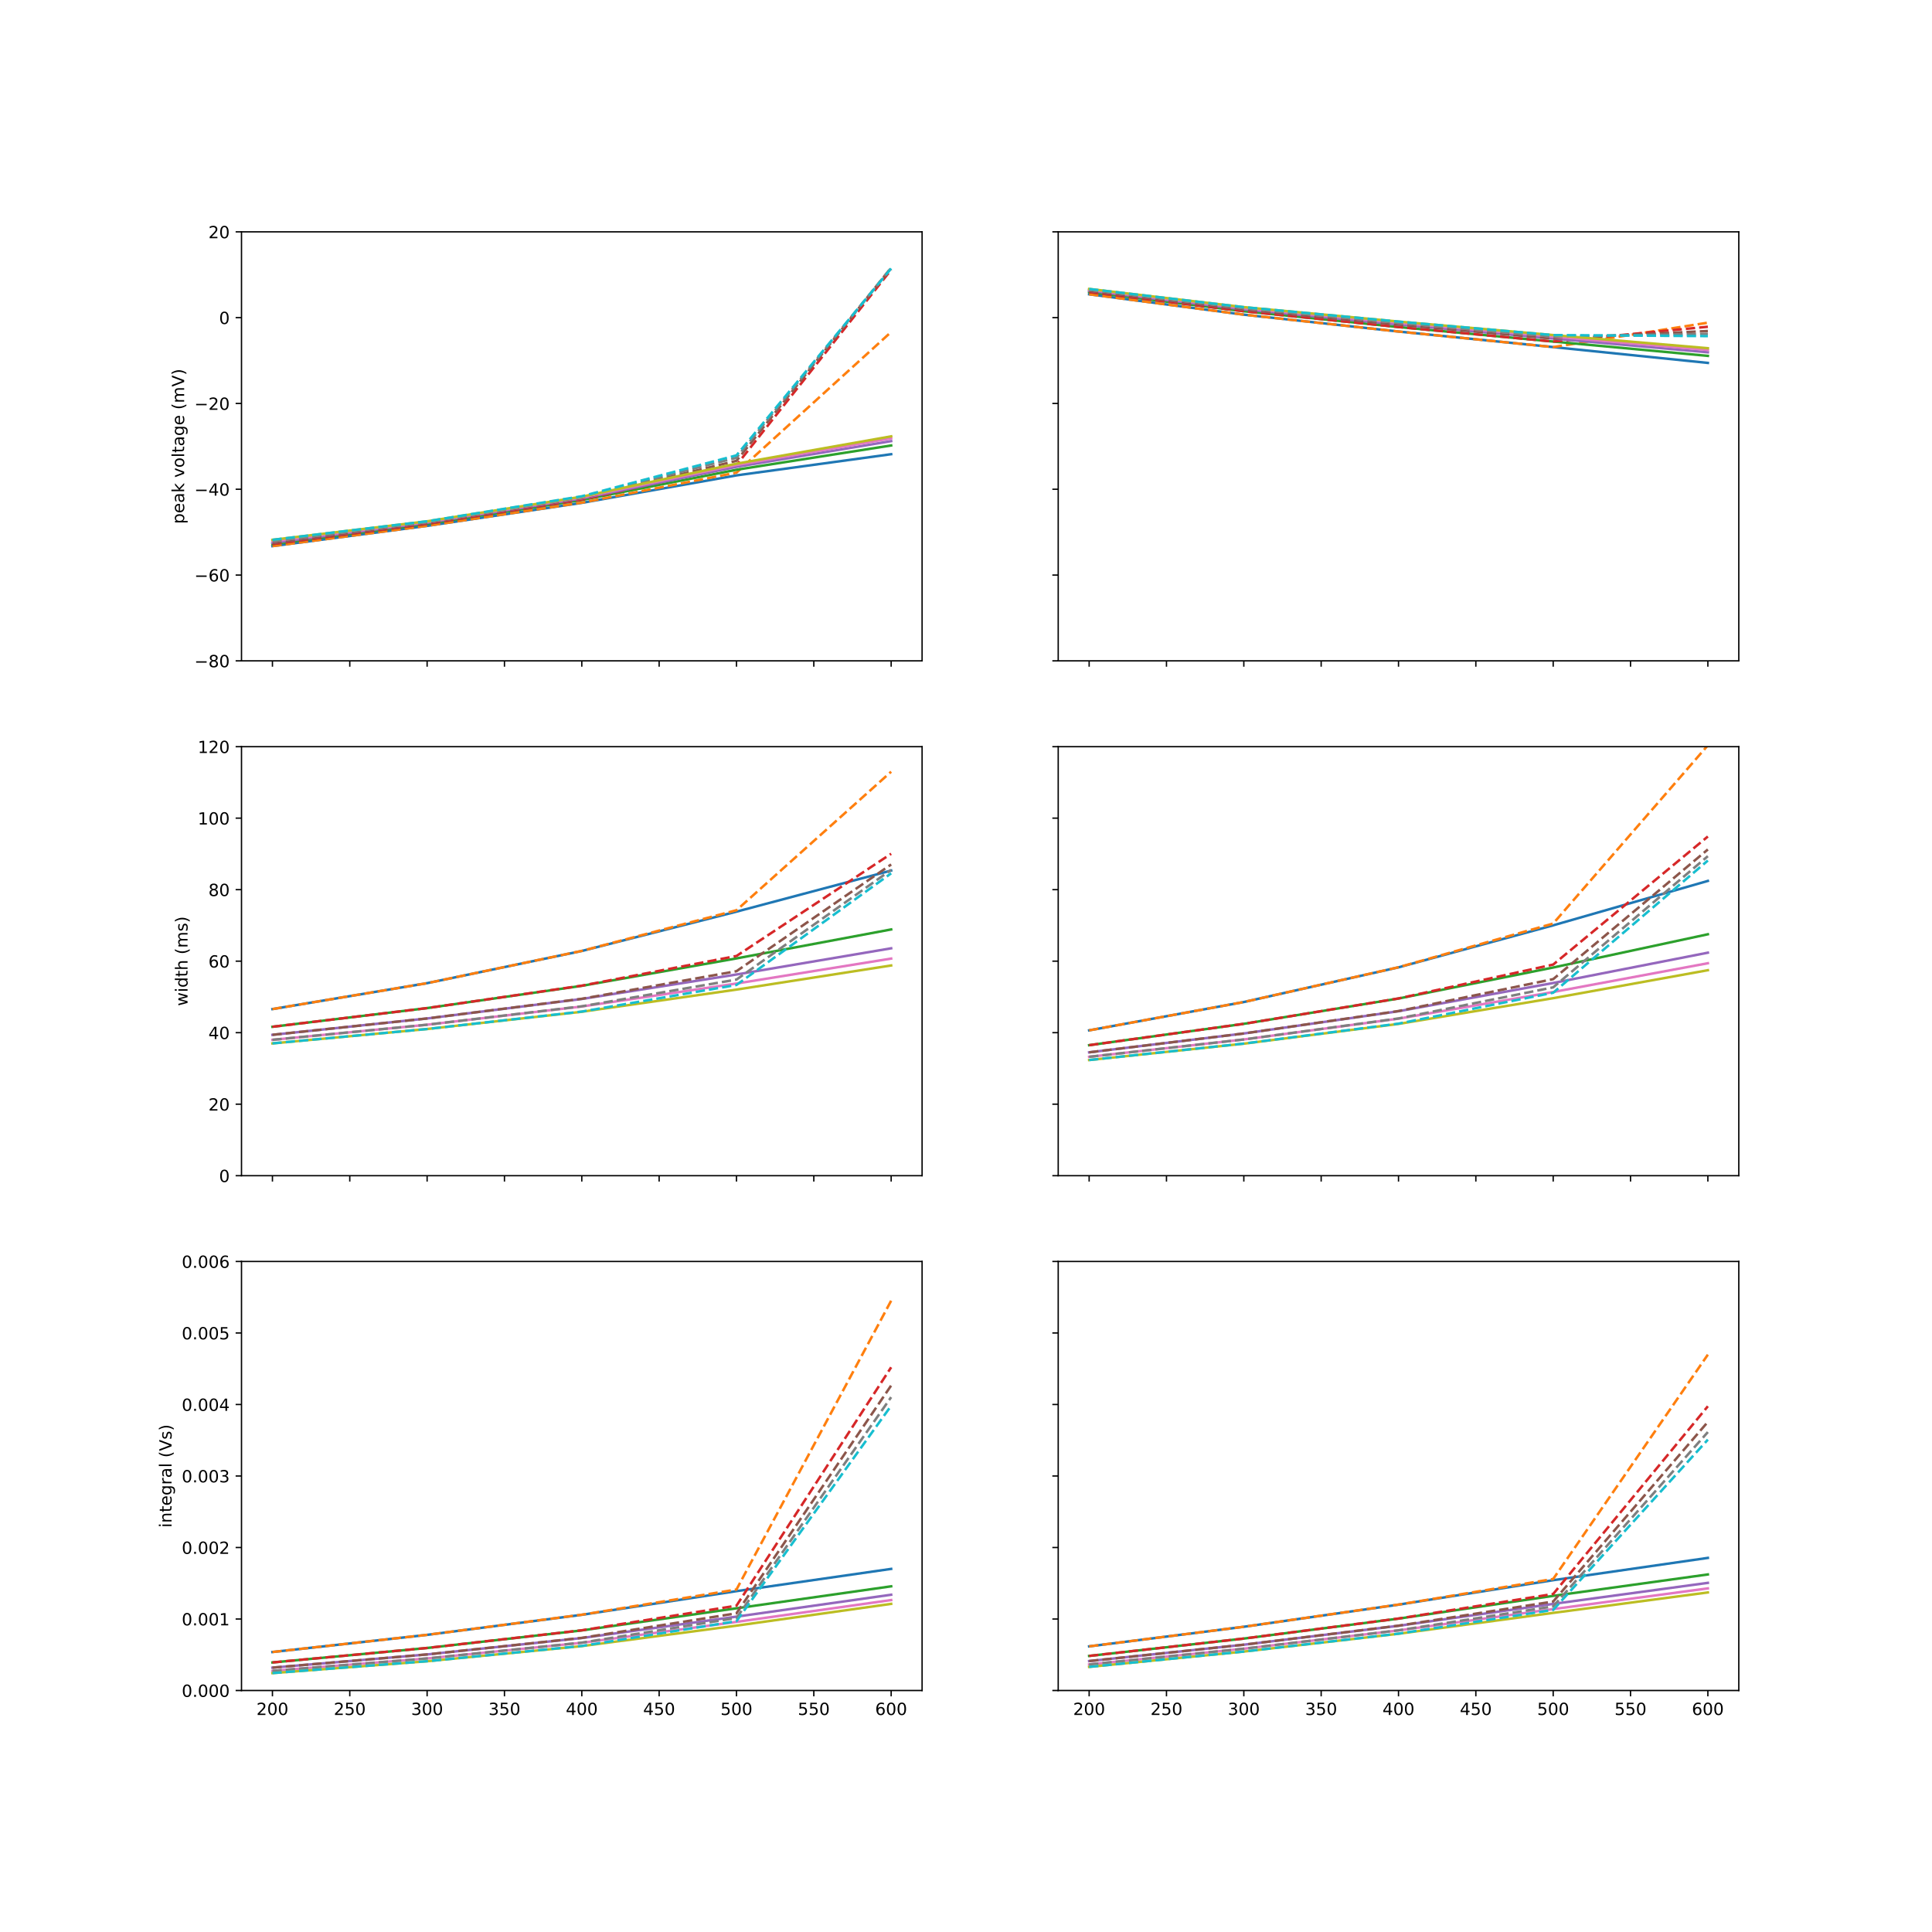 <?xml version="1.0" encoding="utf-8" standalone="no"?>
<!DOCTYPE svg PUBLIC "-//W3C//DTD SVG 1.1//EN"
  "http://www.w3.org/Graphics/SVG/1.1/DTD/svg11.dtd">
<!-- Created with matplotlib (https://matplotlib.org/) -->
<svg height="1152pt" version="1.1" viewBox="0 0 1152 1152" width="1152pt" xmlns="http://www.w3.org/2000/svg" xmlns:xlink="http://www.w3.org/1999/xlink">
 <defs>
  <style type="text/css">
*{stroke-linecap:butt;stroke-linejoin:round;}
  </style>
 </defs>
 <g id="figure_1">
  <g id="patch_1">
   <path d="M 0 1152 
L 1152 1152 
L 1152 0 
L 0 0 
z
" style="fill:#ffffff;"/>
  </g>
  <g id="axes_1">
   <g id="patch_2">
    <path d="M 144 394.052 
L 549.818 394.052 
L 549.818 138.24 
L 144 138.24 
z
" style="fill:#ffffff;"/>
   </g>
   <g id="matplotlib.axis_1">
    <g id="xtick_1">
     <g id="line2d_1">
      <defs>
       <path d="M 0 0 
L 0 3.5 
" id="m20196c09a0" style="stroke:#000000;stroke-width:0.8;"/>
      </defs>
      <g>
       <use style="stroke:#000000;stroke-width:0.8;" x="162.446" xlink:href="#m20196c09a0" y="394.052"/>
      </g>
     </g>
    </g>
    <g id="xtick_2">
     <g id="line2d_2">
      <g>
       <use style="stroke:#000000;stroke-width:0.8;" x="208.562" xlink:href="#m20196c09a0" y="394.052"/>
      </g>
     </g>
    </g>
    <g id="xtick_3">
     <g id="line2d_3">
      <g>
       <use style="stroke:#000000;stroke-width:0.8;" x="254.678" xlink:href="#m20196c09a0" y="394.052"/>
      </g>
     </g>
    </g>
    <g id="xtick_4">
     <g id="line2d_4">
      <g>
       <use style="stroke:#000000;stroke-width:0.8;" x="300.793" xlink:href="#m20196c09a0" y="394.052"/>
      </g>
     </g>
    </g>
    <g id="xtick_5">
     <g id="line2d_5">
      <g>
       <use style="stroke:#000000;stroke-width:0.8;" x="346.909" xlink:href="#m20196c09a0" y="394.052"/>
      </g>
     </g>
    </g>
    <g id="xtick_6">
     <g id="line2d_6">
      <g>
       <use style="stroke:#000000;stroke-width:0.8;" x="393.025" xlink:href="#m20196c09a0" y="394.052"/>
      </g>
     </g>
    </g>
    <g id="xtick_7">
     <g id="line2d_7">
      <g>
       <use style="stroke:#000000;stroke-width:0.8;" x="439.14" xlink:href="#m20196c09a0" y="394.052"/>
      </g>
     </g>
    </g>
    <g id="xtick_8">
     <g id="line2d_8">
      <g>
       <use style="stroke:#000000;stroke-width:0.8;" x="485.256" xlink:href="#m20196c09a0" y="394.052"/>
      </g>
     </g>
    </g>
    <g id="xtick_9">
     <g id="line2d_9">
      <g>
       <use style="stroke:#000000;stroke-width:0.8;" x="531.372" xlink:href="#m20196c09a0" y="394.052"/>
      </g>
     </g>
    </g>
   </g>
   <g id="matplotlib.axis_2">
    <g id="ytick_1">
     <g id="line2d_10">
      <defs>
       <path d="M 0 0 
L -3.5 0 
" id="m157c27513f" style="stroke:#000000;stroke-width:0.8;"/>
      </defs>
      <g>
       <use style="stroke:#000000;stroke-width:0.8;" x="144" xlink:href="#m157c27513f" y="394.052"/>
      </g>
     </g>
     <g id="text_1">
      <!-- −80 -->
      <defs>
       <path d="M 10.594 35.5 
L 73.188 35.5 
L 73.188 27.203 
L 10.594 27.203 
z
" id="DejaVuSans-8722"/>
       <path d="M 31.781 34.625 
Q 24.75 34.625 20.719 30.859 
Q 16.703 27.094 16.703 20.516 
Q 16.703 13.922 20.719 10.156 
Q 24.75 6.391 31.781 6.391 
Q 38.812 6.391 42.859 10.172 
Q 46.922 13.969 46.922 20.516 
Q 46.922 27.094 42.891 30.859 
Q 38.875 34.625 31.781 34.625 
z
M 21.922 38.812 
Q 15.578 40.375 12.031 44.719 
Q 8.5 49.078 8.5 55.328 
Q 8.5 64.062 14.719 69.141 
Q 20.953 74.219 31.781 74.219 
Q 42.672 74.219 48.875 69.141 
Q 55.078 64.062 55.078 55.328 
Q 55.078 49.078 51.531 44.719 
Q 48 40.375 41.703 38.812 
Q 48.828 37.156 52.797 32.312 
Q 56.781 27.484 56.781 20.516 
Q 56.781 9.906 50.312 4.234 
Q 43.844 -1.422 31.781 -1.422 
Q 19.734 -1.422 13.25 4.234 
Q 6.781 9.906 6.781 20.516 
Q 6.781 27.484 10.781 32.312 
Q 14.797 37.156 21.922 38.812 
z
M 18.312 54.391 
Q 18.312 48.734 21.844 45.562 
Q 25.391 42.391 31.781 42.391 
Q 38.141 42.391 41.719 45.562 
Q 45.312 48.734 45.312 54.391 
Q 45.312 60.062 41.719 63.234 
Q 38.141 66.406 31.781 66.406 
Q 25.391 66.406 21.844 63.234 
Q 18.312 60.062 18.312 54.391 
z
" id="DejaVuSans-56"/>
       <path d="M 31.781 66.406 
Q 24.172 66.406 20.328 58.906 
Q 16.5 51.422 16.5 36.375 
Q 16.5 21.391 20.328 13.891 
Q 24.172 6.391 31.781 6.391 
Q 39.453 6.391 43.281 13.891 
Q 47.125 21.391 47.125 36.375 
Q 47.125 51.422 43.281 58.906 
Q 39.453 66.406 31.781 66.406 
z
M 31.781 74.219 
Q 44.047 74.219 50.516 64.516 
Q 56.984 54.828 56.984 36.375 
Q 56.984 17.969 50.516 8.266 
Q 44.047 -1.422 31.781 -1.422 
Q 19.531 -1.422 13.062 8.266 
Q 6.594 17.969 6.594 36.375 
Q 6.594 54.828 13.062 64.516 
Q 19.531 74.219 31.781 74.219 
z
" id="DejaVuSans-48"/>
      </defs>
      <g transform="translate(115.895 397.851)scale(0.1 -0.1)">
       <use xlink:href="#DejaVuSans-8722"/>
       <use x="83.789" xlink:href="#DejaVuSans-56"/>
       <use x="147.412" xlink:href="#DejaVuSans-48"/>
      </g>
     </g>
    </g>
    <g id="ytick_2">
     <g id="line2d_11">
      <g>
       <use style="stroke:#000000;stroke-width:0.8;" x="144" xlink:href="#m157c27513f" y="342.889"/>
      </g>
     </g>
     <g id="text_2">
      <!-- −60 -->
      <defs>
       <path d="M 33.016 40.375 
Q 26.375 40.375 22.484 35.828 
Q 18.609 31.297 18.609 23.391 
Q 18.609 15.531 22.484 10.953 
Q 26.375 6.391 33.016 6.391 
Q 39.656 6.391 43.531 10.953 
Q 47.406 15.531 47.406 23.391 
Q 47.406 31.297 43.531 35.828 
Q 39.656 40.375 33.016 40.375 
z
M 52.594 71.297 
L 52.594 62.312 
Q 48.875 64.062 45.094 64.984 
Q 41.312 65.922 37.594 65.922 
Q 27.828 65.922 22.672 59.328 
Q 17.531 52.734 16.797 39.406 
Q 19.672 43.656 24.016 45.922 
Q 28.375 48.188 33.594 48.188 
Q 44.578 48.188 50.953 41.516 
Q 57.328 34.859 57.328 23.391 
Q 57.328 12.156 50.688 5.359 
Q 44.047 -1.422 33.016 -1.422 
Q 20.359 -1.422 13.672 8.266 
Q 6.984 17.969 6.984 36.375 
Q 6.984 53.656 15.188 63.938 
Q 23.391 74.219 37.203 74.219 
Q 40.922 74.219 44.703 73.484 
Q 48.484 72.75 52.594 71.297 
z
" id="DejaVuSans-54"/>
      </defs>
      <g transform="translate(115.895 346.689)scale(0.1 -0.1)">
       <use xlink:href="#DejaVuSans-8722"/>
       <use x="83.789" xlink:href="#DejaVuSans-54"/>
       <use x="147.412" xlink:href="#DejaVuSans-48"/>
      </g>
     </g>
    </g>
    <g id="ytick_3">
     <g id="line2d_12">
      <g>
       <use style="stroke:#000000;stroke-width:0.8;" x="144" xlink:href="#m157c27513f" y="291.727"/>
      </g>
     </g>
     <g id="text_3">
      <!-- −40 -->
      <defs>
       <path d="M 37.797 64.312 
L 12.891 25.391 
L 37.797 25.391 
z
M 35.203 72.906 
L 47.609 72.906 
L 47.609 25.391 
L 58.016 25.391 
L 58.016 17.188 
L 47.609 17.188 
L 47.609 0 
L 37.797 0 
L 37.797 17.188 
L 4.891 17.188 
L 4.891 26.703 
z
" id="DejaVuSans-52"/>
      </defs>
      <g transform="translate(115.895 295.526)scale(0.1 -0.1)">
       <use xlink:href="#DejaVuSans-8722"/>
       <use x="83.789" xlink:href="#DejaVuSans-52"/>
       <use x="147.412" xlink:href="#DejaVuSans-48"/>
      </g>
     </g>
    </g>
    <g id="ytick_4">
     <g id="line2d_13">
      <g>
       <use style="stroke:#000000;stroke-width:0.8;" x="144" xlink:href="#m157c27513f" y="240.565"/>
      </g>
     </g>
     <g id="text_4">
      <!-- −20 -->
      <defs>
       <path d="M 19.188 8.297 
L 53.609 8.297 
L 53.609 0 
L 7.328 0 
L 7.328 8.297 
Q 12.938 14.109 22.625 23.891 
Q 32.328 33.688 34.812 36.531 
Q 39.547 41.844 41.422 45.531 
Q 43.312 49.219 43.312 52.781 
Q 43.312 58.594 39.234 62.25 
Q 35.156 65.922 28.609 65.922 
Q 23.969 65.922 18.812 64.312 
Q 13.672 62.703 7.812 59.422 
L 7.812 69.391 
Q 13.766 71.781 18.938 73 
Q 24.125 74.219 28.422 74.219 
Q 39.75 74.219 46.484 68.547 
Q 53.219 62.891 53.219 53.422 
Q 53.219 48.922 51.531 44.891 
Q 49.859 40.875 45.406 35.406 
Q 44.188 33.984 37.641 27.219 
Q 31.109 20.453 19.188 8.297 
z
" id="DejaVuSans-50"/>
      </defs>
      <g transform="translate(115.895 244.364)scale(0.1 -0.1)">
       <use xlink:href="#DejaVuSans-8722"/>
       <use x="83.789" xlink:href="#DejaVuSans-50"/>
       <use x="147.412" xlink:href="#DejaVuSans-48"/>
      </g>
     </g>
    </g>
    <g id="ytick_5">
     <g id="line2d_14">
      <g>
       <use style="stroke:#000000;stroke-width:0.8;" x="144" xlink:href="#m157c27513f" y="189.402"/>
      </g>
     </g>
     <g id="text_5">
      <!-- 0 -->
      <g transform="translate(130.637 193.202)scale(0.1 -0.1)">
       <use xlink:href="#DejaVuSans-48"/>
      </g>
     </g>
    </g>
    <g id="ytick_6">
     <g id="line2d_15">
      <g>
       <use style="stroke:#000000;stroke-width:0.8;" x="144" xlink:href="#m157c27513f" y="138.24"/>
      </g>
     </g>
     <g id="text_6">
      <!-- 20 -->
      <g transform="translate(124.275 142.039)scale(0.1 -0.1)">
       <use xlink:href="#DejaVuSans-50"/>
       <use x="63.623" xlink:href="#DejaVuSans-48"/>
      </g>
     </g>
    </g>
    <g id="text_7">
     <!-- peak voltage (mV) -->
     <defs>
      <path d="M 18.109 8.203 
L 18.109 -20.797 
L 9.078 -20.797 
L 9.078 54.688 
L 18.109 54.688 
L 18.109 46.391 
Q 20.953 51.266 25.266 53.625 
Q 29.594 56 35.594 56 
Q 45.562 56 51.781 48.094 
Q 58.016 40.188 58.016 27.297 
Q 58.016 14.406 51.781 6.484 
Q 45.562 -1.422 35.594 -1.422 
Q 29.594 -1.422 25.266 0.953 
Q 20.953 3.328 18.109 8.203 
z
M 48.688 27.297 
Q 48.688 37.203 44.609 42.844 
Q 40.531 48.484 33.406 48.484 
Q 26.266 48.484 22.188 42.844 
Q 18.109 37.203 18.109 27.297 
Q 18.109 17.391 22.188 11.75 
Q 26.266 6.109 33.406 6.109 
Q 40.531 6.109 44.609 11.75 
Q 48.688 17.391 48.688 27.297 
z
" id="DejaVuSans-112"/>
      <path d="M 56.203 29.594 
L 56.203 25.203 
L 14.891 25.203 
Q 15.484 15.922 20.484 11.062 
Q 25.484 6.203 34.422 6.203 
Q 39.594 6.203 44.453 7.469 
Q 49.312 8.734 54.109 11.281 
L 54.109 2.781 
Q 49.266 0.734 44.188 -0.344 
Q 39.109 -1.422 33.891 -1.422 
Q 20.797 -1.422 13.156 6.188 
Q 5.516 13.812 5.516 26.812 
Q 5.516 40.234 12.766 48.109 
Q 20.016 56 32.328 56 
Q 43.359 56 49.781 48.891 
Q 56.203 41.797 56.203 29.594 
z
M 47.219 32.234 
Q 47.125 39.594 43.094 43.984 
Q 39.062 48.391 32.422 48.391 
Q 24.906 48.391 20.391 44.141 
Q 15.875 39.891 15.188 32.172 
z
" id="DejaVuSans-101"/>
      <path d="M 34.281 27.484 
Q 23.391 27.484 19.188 25 
Q 14.984 22.516 14.984 16.5 
Q 14.984 11.719 18.141 8.906 
Q 21.297 6.109 26.703 6.109 
Q 34.188 6.109 38.703 11.406 
Q 43.219 16.703 43.219 25.484 
L 43.219 27.484 
z
M 52.203 31.203 
L 52.203 0 
L 43.219 0 
L 43.219 8.297 
Q 40.141 3.328 35.547 0.953 
Q 30.953 -1.422 24.312 -1.422 
Q 15.922 -1.422 10.953 3.297 
Q 6 8.016 6 15.922 
Q 6 25.141 12.172 29.828 
Q 18.359 34.516 30.609 34.516 
L 43.219 34.516 
L 43.219 35.406 
Q 43.219 41.609 39.141 45 
Q 35.062 48.391 27.688 48.391 
Q 23 48.391 18.547 47.266 
Q 14.109 46.141 10.016 43.891 
L 10.016 52.203 
Q 14.938 54.109 19.578 55.047 
Q 24.219 56 28.609 56 
Q 40.484 56 46.344 49.844 
Q 52.203 43.703 52.203 31.203 
z
" id="DejaVuSans-97"/>
      <path d="M 9.078 75.984 
L 18.109 75.984 
L 18.109 31.109 
L 44.922 54.688 
L 56.391 54.688 
L 27.391 29.109 
L 57.625 0 
L 45.906 0 
L 18.109 26.703 
L 18.109 0 
L 9.078 0 
z
" id="DejaVuSans-107"/>
      <path id="DejaVuSans-32"/>
      <path d="M 2.984 54.688 
L 12.5 54.688 
L 29.594 8.797 
L 46.688 54.688 
L 56.203 54.688 
L 35.688 0 
L 23.484 0 
z
" id="DejaVuSans-118"/>
      <path d="M 30.609 48.391 
Q 23.391 48.391 19.188 42.75 
Q 14.984 37.109 14.984 27.297 
Q 14.984 17.484 19.156 11.844 
Q 23.344 6.203 30.609 6.203 
Q 37.797 6.203 41.984 11.859 
Q 46.188 17.531 46.188 27.297 
Q 46.188 37.016 41.984 42.703 
Q 37.797 48.391 30.609 48.391 
z
M 30.609 56 
Q 42.328 56 49.016 48.375 
Q 55.719 40.766 55.719 27.297 
Q 55.719 13.875 49.016 6.219 
Q 42.328 -1.422 30.609 -1.422 
Q 18.844 -1.422 12.172 6.219 
Q 5.516 13.875 5.516 27.297 
Q 5.516 40.766 12.172 48.375 
Q 18.844 56 30.609 56 
z
" id="DejaVuSans-111"/>
      <path d="M 9.422 75.984 
L 18.406 75.984 
L 18.406 0 
L 9.422 0 
z
" id="DejaVuSans-108"/>
      <path d="M 18.312 70.219 
L 18.312 54.688 
L 36.812 54.688 
L 36.812 47.703 
L 18.312 47.703 
L 18.312 18.016 
Q 18.312 11.328 20.141 9.422 
Q 21.969 7.516 27.594 7.516 
L 36.812 7.516 
L 36.812 0 
L 27.594 0 
Q 17.188 0 13.234 3.875 
Q 9.281 7.766 9.281 18.016 
L 9.281 47.703 
L 2.688 47.703 
L 2.688 54.688 
L 9.281 54.688 
L 9.281 70.219 
z
" id="DejaVuSans-116"/>
      <path d="M 45.406 27.984 
Q 45.406 37.75 41.375 43.109 
Q 37.359 48.484 30.078 48.484 
Q 22.859 48.484 18.828 43.109 
Q 14.797 37.75 14.797 27.984 
Q 14.797 18.266 18.828 12.891 
Q 22.859 7.516 30.078 7.516 
Q 37.359 7.516 41.375 12.891 
Q 45.406 18.266 45.406 27.984 
z
M 54.391 6.781 
Q 54.391 -7.172 48.188 -13.984 
Q 42 -20.797 29.203 -20.797 
Q 24.469 -20.797 20.266 -20.094 
Q 16.062 -19.391 12.109 -17.922 
L 12.109 -9.188 
Q 16.062 -11.328 19.922 -12.344 
Q 23.781 -13.375 27.781 -13.375 
Q 36.625 -13.375 41.016 -8.766 
Q 45.406 -4.156 45.406 5.172 
L 45.406 9.625 
Q 42.625 4.781 38.281 2.391 
Q 33.938 0 27.875 0 
Q 17.828 0 11.672 7.656 
Q 5.516 15.328 5.516 27.984 
Q 5.516 40.672 11.672 48.328 
Q 17.828 56 27.875 56 
Q 33.938 56 38.281 53.609 
Q 42.625 51.219 45.406 46.391 
L 45.406 54.688 
L 54.391 54.688 
z
" id="DejaVuSans-103"/>
      <path d="M 31 75.875 
Q 24.469 64.656 21.281 53.656 
Q 18.109 42.672 18.109 31.391 
Q 18.109 20.125 21.312 9.062 
Q 24.516 -2 31 -13.188 
L 23.188 -13.188 
Q 15.875 -1.703 12.234 9.375 
Q 8.594 20.453 8.594 31.391 
Q 8.594 42.281 12.203 53.312 
Q 15.828 64.359 23.188 75.875 
z
" id="DejaVuSans-40"/>
      <path d="M 52 44.188 
Q 55.375 50.25 60.062 53.125 
Q 64.75 56 71.094 56 
Q 79.641 56 84.281 50.016 
Q 88.922 44.047 88.922 33.016 
L 88.922 0 
L 79.891 0 
L 79.891 32.719 
Q 79.891 40.578 77.094 44.375 
Q 74.312 48.188 68.609 48.188 
Q 61.625 48.188 57.562 43.547 
Q 53.516 38.922 53.516 30.906 
L 53.516 0 
L 44.484 0 
L 44.484 32.719 
Q 44.484 40.625 41.703 44.406 
Q 38.922 48.188 33.109 48.188 
Q 26.219 48.188 22.156 43.531 
Q 18.109 38.875 18.109 30.906 
L 18.109 0 
L 9.078 0 
L 9.078 54.688 
L 18.109 54.688 
L 18.109 46.188 
Q 21.188 51.219 25.484 53.609 
Q 29.781 56 35.688 56 
Q 41.656 56 45.828 52.969 
Q 50 49.953 52 44.188 
z
" id="DejaVuSans-109"/>
      <path d="M 28.609 0 
L 0.781 72.906 
L 11.078 72.906 
L 34.188 11.531 
L 57.328 72.906 
L 67.578 72.906 
L 39.797 0 
z
" id="DejaVuSans-86"/>
      <path d="M 8.016 75.875 
L 15.828 75.875 
Q 23.141 64.359 26.781 53.312 
Q 30.422 42.281 30.422 31.391 
Q 30.422 20.453 26.781 9.375 
Q 23.141 -1.703 15.828 -13.188 
L 8.016 -13.188 
Q 14.5 -2 17.703 9.062 
Q 20.906 20.125 20.906 31.391 
Q 20.906 42.672 17.703 53.656 
Q 14.5 64.656 8.016 75.875 
z
" id="DejaVuSans-41"/>
     </defs>
     <g transform="translate(109.816 312.409)rotate(-90)scale(0.1 -0.1)">
      <use xlink:href="#DejaVuSans-112"/>
      <use x="63.477" xlink:href="#DejaVuSans-101"/>
      <use x="125" xlink:href="#DejaVuSans-97"/>
      <use x="186.279" xlink:href="#DejaVuSans-107"/>
      <use x="244.189" xlink:href="#DejaVuSans-32"/>
      <use x="275.977" xlink:href="#DejaVuSans-118"/>
      <use x="335.156" xlink:href="#DejaVuSans-111"/>
      <use x="396.338" xlink:href="#DejaVuSans-108"/>
      <use x="424.121" xlink:href="#DejaVuSans-116"/>
      <use x="463.33" xlink:href="#DejaVuSans-97"/>
      <use x="524.609" xlink:href="#DejaVuSans-103"/>
      <use x="588.086" xlink:href="#DejaVuSans-101"/>
      <use x="649.609" xlink:href="#DejaVuSans-32"/>
      <use x="681.396" xlink:href="#DejaVuSans-40"/>
      <use x="720.41" xlink:href="#DejaVuSans-109"/>
      <use x="817.822" xlink:href="#DejaVuSans-86"/>
      <use x="886.23" xlink:href="#DejaVuSans-41"/>
     </g>
    </g>
   </g>
   <g id="line2d_16">
    <path clip-path="url(#pb5cbf52bda)" d="M 162.446 325.635 
L 254.678 313.553 
L 346.909 299.841 
L 439.14 283.453 
L 531.372 270.826 
" style="fill:none;stroke:#1f77b4;stroke-linecap:square;stroke-width:1.5;"/>
   </g>
   <g id="line2d_17">
    <path clip-path="url(#pb5cbf52bda)" d="M 162.446 325.634 
L 254.678 313.541 
L 346.909 299.717 
L 439.14 281.821 
L 531.372 197.95 
" style="fill:none;stroke:#ff7f0e;stroke-dasharray:5.55,2.4;stroke-dashoffset:0;stroke-width:1.5;"/>
   </g>
   <g id="line2d_18">
    <path clip-path="url(#pb5cbf52bda)" d="M 162.446 324.425 
L 254.678 312.372 
L 346.909 298.126 
L 439.14 280.091 
L 531.372 265.614 
" style="fill:none;stroke:#2ca02c;stroke-linecap:square;stroke-width:1.5;"/>
   </g>
   <g id="line2d_19">
    <path clip-path="url(#pb5cbf52bda)" d="M 162.446 324.424 
L 254.678 312.356 
L 346.909 297.955 
L 439.14 277.367 
L 531.372 160.848 
" style="fill:none;stroke:#d62728;stroke-dasharray:5.55,2.4;stroke-dashoffset:0;stroke-width:1.5;"/>
   </g>
   <g id="line2d_20">
    <path clip-path="url(#pb5cbf52bda)" d="M 162.446 323.663 
L 254.678 311.687 
L 346.909 297.206 
L 439.14 278.364 
L 531.372 263.02 
" style="fill:none;stroke:#9467bd;stroke-linecap:square;stroke-width:1.5;"/>
   </g>
   <g id="line2d_21">
    <path clip-path="url(#pb5cbf52bda)" d="M 162.446 323.66 
L 254.678 311.669 
L 346.909 297 
L 439.14 274.785 
L 531.372 159.607 
" style="fill:none;stroke:#8c564b;stroke-dasharray:5.55,2.4;stroke-dashoffset:0;stroke-width:1.5;"/>
   </g>
   <g id="line2d_22">
    <path clip-path="url(#pb5cbf52bda)" d="M 162.446 322.72 
L 254.678 311.204 
L 346.909 296.605 
L 439.14 277.255 
L 531.372 261.356 
" style="fill:none;stroke:#e377c2;stroke-linecap:square;stroke-width:1.5;"/>
   </g>
   <g id="line2d_23">
    <path clip-path="url(#pb5cbf52bda)" d="M 162.446 322.718 
L 254.678 311.184 
L 346.909 296.372 
L 439.14 272.935 
L 531.372 159.739 
" style="fill:none;stroke:#7f7f7f;stroke-dasharray:5.55,2.4;stroke-dashoffset:0;stroke-width:1.5;"/>
   </g>
   <g id="line2d_24">
    <path clip-path="url(#pb5cbf52bda)" d="M 162.446 321.89 
L 254.678 310.836 
L 346.909 296.165 
L 439.14 276.484 
L 531.372 260.175 
" style="fill:none;stroke:#bcbd22;stroke-linecap:square;stroke-width:1.5;"/>
   </g>
   <g id="line2d_25">
    <path clip-path="url(#pb5cbf52bda)" d="M 162.446 321.888 
L 254.678 310.816 
L 346.909 295.908 
L 439.14 271.511 
L 531.372 160.086 
" style="fill:none;stroke:#17becf;stroke-dasharray:5.55,2.4;stroke-dashoffset:0;stroke-width:1.5;"/>
   </g>
   <g id="patch_3">
    <path d="M 144 394.052 
L 144 138.24 
" style="fill:none;stroke:#000000;stroke-linecap:square;stroke-linejoin:miter;stroke-width:0.8;"/>
   </g>
   <g id="patch_4">
    <path d="M 549.818 394.052 
L 549.818 138.24 
" style="fill:none;stroke:#000000;stroke-linecap:square;stroke-linejoin:miter;stroke-width:0.8;"/>
   </g>
   <g id="patch_5">
    <path d="M 144 394.052 
L 549.818 394.052 
" style="fill:none;stroke:#000000;stroke-linecap:square;stroke-linejoin:miter;stroke-width:0.8;"/>
   </g>
   <g id="patch_6">
    <path d="M 144 138.24 
L 549.818 138.24 
" style="fill:none;stroke:#000000;stroke-linecap:square;stroke-linejoin:miter;stroke-width:0.8;"/>
   </g>
  </g>
  <g id="axes_2">
   <g id="patch_7">
    <path d="M 630.982 394.052 
L 1036.8 394.052 
L 1036.8 138.24 
L 630.982 138.24 
z
" style="fill:#ffffff;"/>
   </g>
   <g id="matplotlib.axis_3">
    <g id="xtick_10">
     <g id="line2d_26">
      <g>
       <use style="stroke:#000000;stroke-width:0.8;" x="649.428" xlink:href="#m20196c09a0" y="394.052"/>
      </g>
     </g>
    </g>
    <g id="xtick_11">
     <g id="line2d_27">
      <g>
       <use style="stroke:#000000;stroke-width:0.8;" x="695.544" xlink:href="#m20196c09a0" y="394.052"/>
      </g>
     </g>
    </g>
    <g id="xtick_12">
     <g id="line2d_28">
      <g>
       <use style="stroke:#000000;stroke-width:0.8;" x="741.66" xlink:href="#m20196c09a0" y="394.052"/>
      </g>
     </g>
    </g>
    <g id="xtick_13">
     <g id="line2d_29">
      <g>
       <use style="stroke:#000000;stroke-width:0.8;" x="787.775" xlink:href="#m20196c09a0" y="394.052"/>
      </g>
     </g>
    </g>
    <g id="xtick_14">
     <g id="line2d_30">
      <g>
       <use style="stroke:#000000;stroke-width:0.8;" x="833.891" xlink:href="#m20196c09a0" y="394.052"/>
      </g>
     </g>
    </g>
    <g id="xtick_15">
     <g id="line2d_31">
      <g>
       <use style="stroke:#000000;stroke-width:0.8;" x="880.007" xlink:href="#m20196c09a0" y="394.052"/>
      </g>
     </g>
    </g>
    <g id="xtick_16">
     <g id="line2d_32">
      <g>
       <use style="stroke:#000000;stroke-width:0.8;" x="926.122" xlink:href="#m20196c09a0" y="394.052"/>
      </g>
     </g>
    </g>
    <g id="xtick_17">
     <g id="line2d_33">
      <g>
       <use style="stroke:#000000;stroke-width:0.8;" x="972.238" xlink:href="#m20196c09a0" y="394.052"/>
      </g>
     </g>
    </g>
    <g id="xtick_18">
     <g id="line2d_34">
      <g>
       <use style="stroke:#000000;stroke-width:0.8;" x="1018.354" xlink:href="#m20196c09a0" y="394.052"/>
      </g>
     </g>
    </g>
   </g>
   <g id="matplotlib.axis_4">
    <g id="ytick_7">
     <g id="line2d_35">
      <g>
       <use style="stroke:#000000;stroke-width:0.8;" x="630.982" xlink:href="#m157c27513f" y="394.052"/>
      </g>
     </g>
    </g>
    <g id="ytick_8">
     <g id="line2d_36">
      <g>
       <use style="stroke:#000000;stroke-width:0.8;" x="630.982" xlink:href="#m157c27513f" y="342.889"/>
      </g>
     </g>
    </g>
    <g id="ytick_9">
     <g id="line2d_37">
      <g>
       <use style="stroke:#000000;stroke-width:0.8;" x="630.982" xlink:href="#m157c27513f" y="291.727"/>
      </g>
     </g>
    </g>
    <g id="ytick_10">
     <g id="line2d_38">
      <g>
       <use style="stroke:#000000;stroke-width:0.8;" x="630.982" xlink:href="#m157c27513f" y="240.565"/>
      </g>
     </g>
    </g>
    <g id="ytick_11">
     <g id="line2d_39">
      <g>
       <use style="stroke:#000000;stroke-width:0.8;" x="630.982" xlink:href="#m157c27513f" y="189.402"/>
      </g>
     </g>
    </g>
    <g id="ytick_12">
     <g id="line2d_40">
      <g>
       <use style="stroke:#000000;stroke-width:0.8;" x="630.982" xlink:href="#m157c27513f" y="138.24"/>
      </g>
     </g>
    </g>
   </g>
   <g id="line2d_41">
    <path clip-path="url(#pd6affebf26)" d="M 649.428 175.458 
L 741.66 187.62 
L 833.891 197.681 
L 926.122 206.959 
L 1018.354 216.4 
" style="fill:none;stroke:#1f77b4;stroke-linecap:square;stroke-width:1.5;"/>
   </g>
   <g id="line2d_42">
    <path clip-path="url(#pd6affebf26)" d="M 649.428 175.458 
L 741.66 187.62 
L 833.891 197.681 
L 926.122 206.959 
L 1018.354 192.408 
" style="fill:none;stroke:#ff7f0e;stroke-dasharray:5.55,2.4;stroke-dashoffset:0;stroke-width:1.5;"/>
   </g>
   <g id="line2d_43">
    <path clip-path="url(#pd6affebf26)" d="M 649.428 174.156 
L 741.66 185.588 
L 833.891 195.003 
L 926.122 203.657 
L 1018.354 212.205 
" style="fill:none;stroke:#2ca02c;stroke-linecap:square;stroke-width:1.5;"/>
   </g>
   <g id="line2d_44">
    <path clip-path="url(#pd6affebf26)" d="M 649.428 174.156 
L 741.66 185.588 
L 833.891 195.003 
L 926.122 203.657 
L 1018.354 194.832 
" style="fill:none;stroke:#d62728;stroke-dasharray:5.55,2.4;stroke-dashoffset:0;stroke-width:1.5;"/>
   </g>
   <g id="line2d_45">
    <path clip-path="url(#pd6affebf26)" d="M 649.428 173.364 
L 741.66 184.499 
L 833.891 193.509 
L 926.122 201.873 
L 1018.354 210.069 
" style="fill:none;stroke:#9467bd;stroke-linecap:square;stroke-width:1.5;"/>
   </g>
   <g id="line2d_46">
    <path clip-path="url(#pd6affebf26)" d="M 649.428 173.364 
L 741.66 184.499 
L 833.891 193.509 
L 926.122 201.873 
L 1018.354 197.366 
" style="fill:none;stroke:#8c564b;stroke-dasharray:5.55,2.4;stroke-dashoffset:0;stroke-width:1.5;"/>
   </g>
   <g id="line2d_47">
    <path clip-path="url(#pd6affebf26)" d="M 649.428 172.727 
L 741.66 183.723 
L 833.891 192.482 
L 926.122 200.675 
L 1018.354 208.667 
" style="fill:none;stroke:#e377c2;stroke-linecap:square;stroke-width:1.5;"/>
   </g>
   <g id="line2d_48">
    <path clip-path="url(#pd6affebf26)" d="M 649.428 172.727 
L 741.66 183.723 
L 833.891 192.482 
L 926.122 200.675 
L 1018.354 199.068 
" style="fill:none;stroke:#7f7f7f;stroke-dasharray:5.55,2.4;stroke-dashoffset:0;stroke-width:1.5;"/>
   </g>
   <g id="line2d_49">
    <path clip-path="url(#pd6affebf26)" d="M 649.428 172.3 
L 741.66 183.139 
L 833.891 191.749 
L 926.122 199.801 
L 1018.354 207.627 
" style="fill:none;stroke:#bcbd22;stroke-linecap:square;stroke-width:1.5;"/>
   </g>
   <g id="line2d_50">
    <path clip-path="url(#pd6affebf26)" d="M 649.428 172.3 
L 741.66 183.139 
L 833.891 191.749 
L 926.122 199.801 
L 1018.354 200.406 
" style="fill:none;stroke:#17becf;stroke-dasharray:5.55,2.4;stroke-dashoffset:0;stroke-width:1.5;"/>
   </g>
   <g id="patch_8">
    <path d="M 630.982 394.052 
L 630.982 138.24 
" style="fill:none;stroke:#000000;stroke-linecap:square;stroke-linejoin:miter;stroke-width:0.8;"/>
   </g>
   <g id="patch_9">
    <path d="M 1036.8 394.052 
L 1036.8 138.24 
" style="fill:none;stroke:#000000;stroke-linecap:square;stroke-linejoin:miter;stroke-width:0.8;"/>
   </g>
   <g id="patch_10">
    <path d="M 630.982 394.052 
L 1036.8 394.052 
" style="fill:none;stroke:#000000;stroke-linecap:square;stroke-linejoin:miter;stroke-width:0.8;"/>
   </g>
   <g id="patch_11">
    <path d="M 630.982 138.24 
L 1036.8 138.24 
" style="fill:none;stroke:#000000;stroke-linecap:square;stroke-linejoin:miter;stroke-width:0.8;"/>
   </g>
  </g>
  <g id="axes_3">
   <g id="patch_12">
    <path d="M 144 701.026 
L 549.818 701.026 
L 549.818 445.214 
L 144 445.214 
z
" style="fill:#ffffff;"/>
   </g>
   <g id="matplotlib.axis_5">
    <g id="xtick_19">
     <g id="line2d_51">
      <g>
       <use style="stroke:#000000;stroke-width:0.8;" x="162.446" xlink:href="#m20196c09a0" y="701.026"/>
      </g>
     </g>
    </g>
    <g id="xtick_20">
     <g id="line2d_52">
      <g>
       <use style="stroke:#000000;stroke-width:0.8;" x="208.562" xlink:href="#m20196c09a0" y="701.026"/>
      </g>
     </g>
    </g>
    <g id="xtick_21">
     <g id="line2d_53">
      <g>
       <use style="stroke:#000000;stroke-width:0.8;" x="254.678" xlink:href="#m20196c09a0" y="701.026"/>
      </g>
     </g>
    </g>
    <g id="xtick_22">
     <g id="line2d_54">
      <g>
       <use style="stroke:#000000;stroke-width:0.8;" x="300.793" xlink:href="#m20196c09a0" y="701.026"/>
      </g>
     </g>
    </g>
    <g id="xtick_23">
     <g id="line2d_55">
      <g>
       <use style="stroke:#000000;stroke-width:0.8;" x="346.909" xlink:href="#m20196c09a0" y="701.026"/>
      </g>
     </g>
    </g>
    <g id="xtick_24">
     <g id="line2d_56">
      <g>
       <use style="stroke:#000000;stroke-width:0.8;" x="393.025" xlink:href="#m20196c09a0" y="701.026"/>
      </g>
     </g>
    </g>
    <g id="xtick_25">
     <g id="line2d_57">
      <g>
       <use style="stroke:#000000;stroke-width:0.8;" x="439.14" xlink:href="#m20196c09a0" y="701.026"/>
      </g>
     </g>
    </g>
    <g id="xtick_26">
     <g id="line2d_58">
      <g>
       <use style="stroke:#000000;stroke-width:0.8;" x="485.256" xlink:href="#m20196c09a0" y="701.026"/>
      </g>
     </g>
    </g>
    <g id="xtick_27">
     <g id="line2d_59">
      <g>
       <use style="stroke:#000000;stroke-width:0.8;" x="531.372" xlink:href="#m20196c09a0" y="701.026"/>
      </g>
     </g>
    </g>
   </g>
   <g id="matplotlib.axis_6">
    <g id="ytick_13">
     <g id="line2d_60">
      <g>
       <use style="stroke:#000000;stroke-width:0.8;" x="144" xlink:href="#m157c27513f" y="701.026"/>
      </g>
     </g>
     <g id="text_8">
      <!-- 0 -->
      <g transform="translate(130.637 704.825)scale(0.1 -0.1)">
       <use xlink:href="#DejaVuSans-48"/>
      </g>
     </g>
    </g>
    <g id="ytick_14">
     <g id="line2d_61">
      <g>
       <use style="stroke:#000000;stroke-width:0.8;" x="144" xlink:href="#m157c27513f" y="658.391"/>
      </g>
     </g>
     <g id="text_9">
      <!-- 20 -->
      <g transform="translate(124.275 662.19)scale(0.1 -0.1)">
       <use xlink:href="#DejaVuSans-50"/>
       <use x="63.623" xlink:href="#DejaVuSans-48"/>
      </g>
     </g>
    </g>
    <g id="ytick_15">
     <g id="line2d_62">
      <g>
       <use style="stroke:#000000;stroke-width:0.8;" x="144" xlink:href="#m157c27513f" y="615.755"/>
      </g>
     </g>
     <g id="text_10">
      <!-- 40 -->
      <g transform="translate(124.275 619.555)scale(0.1 -0.1)">
       <use xlink:href="#DejaVuSans-52"/>
       <use x="63.623" xlink:href="#DejaVuSans-48"/>
      </g>
     </g>
    </g>
    <g id="ytick_16">
     <g id="line2d_63">
      <g>
       <use style="stroke:#000000;stroke-width:0.8;" x="144" xlink:href="#m157c27513f" y="573.12"/>
      </g>
     </g>
     <g id="text_11">
      <!-- 60 -->
      <g transform="translate(124.275 576.919)scale(0.1 -0.1)">
       <use xlink:href="#DejaVuSans-54"/>
       <use x="63.623" xlink:href="#DejaVuSans-48"/>
      </g>
     </g>
    </g>
    <g id="ytick_17">
     <g id="line2d_64">
      <g>
       <use style="stroke:#000000;stroke-width:0.8;" x="144" xlink:href="#m157c27513f" y="530.485"/>
      </g>
     </g>
     <g id="text_12">
      <!-- 80 -->
      <g transform="translate(124.275 534.284)scale(0.1 -0.1)">
       <use xlink:href="#DejaVuSans-56"/>
       <use x="63.623" xlink:href="#DejaVuSans-48"/>
      </g>
     </g>
    </g>
    <g id="ytick_18">
     <g id="line2d_65">
      <g>
       <use style="stroke:#000000;stroke-width:0.8;" x="144" xlink:href="#m157c27513f" y="487.849"/>
      </g>
     </g>
     <g id="text_13">
      <!-- 100 -->
      <defs>
       <path d="M 12.406 8.297 
L 28.516 8.297 
L 28.516 63.922 
L 10.984 60.406 
L 10.984 69.391 
L 28.422 72.906 
L 38.281 72.906 
L 38.281 8.297 
L 54.391 8.297 
L 54.391 0 
L 12.406 0 
z
" id="DejaVuSans-49"/>
      </defs>
      <g transform="translate(117.912 491.649)scale(0.1 -0.1)">
       <use xlink:href="#DejaVuSans-49"/>
       <use x="63.623" xlink:href="#DejaVuSans-48"/>
       <use x="127.246" xlink:href="#DejaVuSans-48"/>
      </g>
     </g>
    </g>
    <g id="ytick_19">
     <g id="line2d_66">
      <g>
       <use style="stroke:#000000;stroke-width:0.8;" x="144" xlink:href="#m157c27513f" y="445.214"/>
      </g>
     </g>
     <g id="text_14">
      <!-- 120 -->
      <g transform="translate(117.912 449.013)scale(0.1 -0.1)">
       <use xlink:href="#DejaVuSans-49"/>
       <use x="63.623" xlink:href="#DejaVuSans-50"/>
       <use x="127.246" xlink:href="#DejaVuSans-48"/>
      </g>
     </g>
    </g>
    <g id="text_15">
     <!-- width (ms) -->
     <defs>
      <path d="M 4.203 54.688 
L 13.188 54.688 
L 24.422 12.016 
L 35.594 54.688 
L 46.188 54.688 
L 57.422 12.016 
L 68.609 54.688 
L 77.594 54.688 
L 63.281 0 
L 52.688 0 
L 40.922 44.828 
L 29.109 0 
L 18.5 0 
z
" id="DejaVuSans-119"/>
      <path d="M 9.422 54.688 
L 18.406 54.688 
L 18.406 0 
L 9.422 0 
z
M 9.422 75.984 
L 18.406 75.984 
L 18.406 64.594 
L 9.422 64.594 
z
" id="DejaVuSans-105"/>
      <path d="M 45.406 46.391 
L 45.406 75.984 
L 54.391 75.984 
L 54.391 0 
L 45.406 0 
L 45.406 8.203 
Q 42.578 3.328 38.25 0.953 
Q 33.938 -1.422 27.875 -1.422 
Q 17.969 -1.422 11.734 6.484 
Q 5.516 14.406 5.516 27.297 
Q 5.516 40.188 11.734 48.094 
Q 17.969 56 27.875 56 
Q 33.938 56 38.25 53.625 
Q 42.578 51.266 45.406 46.391 
z
M 14.797 27.297 
Q 14.797 17.391 18.875 11.75 
Q 22.953 6.109 30.078 6.109 
Q 37.203 6.109 41.297 11.75 
Q 45.406 17.391 45.406 27.297 
Q 45.406 37.203 41.297 42.844 
Q 37.203 48.484 30.078 48.484 
Q 22.953 48.484 18.875 42.844 
Q 14.797 37.203 14.797 27.297 
z
" id="DejaVuSans-100"/>
      <path d="M 54.891 33.016 
L 54.891 0 
L 45.906 0 
L 45.906 32.719 
Q 45.906 40.484 42.875 44.328 
Q 39.844 48.188 33.797 48.188 
Q 26.516 48.188 22.312 43.547 
Q 18.109 38.922 18.109 30.906 
L 18.109 0 
L 9.078 0 
L 9.078 75.984 
L 18.109 75.984 
L 18.109 46.188 
Q 21.344 51.125 25.703 53.562 
Q 30.078 56 35.797 56 
Q 45.219 56 50.047 50.172 
Q 54.891 44.344 54.891 33.016 
z
" id="DejaVuSans-104"/>
      <path d="M 44.281 53.078 
L 44.281 44.578 
Q 40.484 46.531 36.375 47.5 
Q 32.281 48.484 27.875 48.484 
Q 21.188 48.484 17.844 46.438 
Q 14.5 44.391 14.5 40.281 
Q 14.5 37.156 16.891 35.375 
Q 19.281 33.594 26.516 31.984 
L 29.594 31.297 
Q 39.156 29.25 43.188 25.516 
Q 47.219 21.781 47.219 15.094 
Q 47.219 7.469 41.188 3.016 
Q 35.156 -1.422 24.609 -1.422 
Q 20.219 -1.422 15.453 -0.562 
Q 10.688 0.297 5.422 2 
L 5.422 11.281 
Q 10.406 8.688 15.234 7.391 
Q 20.062 6.109 24.812 6.109 
Q 31.156 6.109 34.562 8.281 
Q 37.984 10.453 37.984 14.406 
Q 37.984 18.062 35.516 20.016 
Q 33.062 21.969 24.703 23.781 
L 21.578 24.516 
Q 13.234 26.266 9.516 29.906 
Q 5.812 33.547 5.812 39.891 
Q 5.812 47.609 11.281 51.797 
Q 16.75 56 26.812 56 
Q 31.781 56 36.172 55.266 
Q 40.578 54.547 44.281 53.078 
z
" id="DejaVuSans-115"/>
     </defs>
     <g transform="translate(111.833 599.867)rotate(-90)scale(0.1 -0.1)">
      <use xlink:href="#DejaVuSans-119"/>
      <use x="81.787" xlink:href="#DejaVuSans-105"/>
      <use x="109.57" xlink:href="#DejaVuSans-100"/>
      <use x="173.047" xlink:href="#DejaVuSans-116"/>
      <use x="212.256" xlink:href="#DejaVuSans-104"/>
      <use x="275.635" xlink:href="#DejaVuSans-32"/>
      <use x="307.422" xlink:href="#DejaVuSans-40"/>
      <use x="346.436" xlink:href="#DejaVuSans-109"/>
      <use x="443.848" xlink:href="#DejaVuSans-115"/>
      <use x="495.947" xlink:href="#DejaVuSans-41"/>
     </g>
    </g>
   </g>
   <g id="line2d_67">
    <path clip-path="url(#pdf4a0b7c26)" d="M 162.446 601.686 
L 254.678 586.23 
L 346.909 567.044 
L 439.14 543.595 
L 531.372 519.08 
" style="fill:none;stroke:#1f77b4;stroke-linecap:square;stroke-width:1.5;"/>
   </g>
   <g id="line2d_68">
    <path clip-path="url(#pdf4a0b7c26)" d="M 162.446 601.686 
L 254.678 586.23 
L 346.909 566.991 
L 439.14 542.742 
L 531.372 460.136 
" style="fill:none;stroke:#ff7f0e;stroke-dasharray:5.55,2.4;stroke-dashoffset:0;stroke-width:1.5;"/>
   </g>
   <g id="line2d_69">
    <path clip-path="url(#pdf4a0b7c26)" d="M 162.446 612.238 
L 254.678 601.099 
L 346.909 587.829 
L 439.14 571.468 
L 531.372 554.201 
" style="fill:none;stroke:#2ca02c;stroke-linecap:square;stroke-width:1.5;"/>
   </g>
   <g id="line2d_70">
    <path clip-path="url(#pdf4a0b7c26)" d="M 162.446 612.238 
L 254.678 601.099 
L 346.909 587.723 
L 439.14 570.029 
L 531.372 509.06 
" style="fill:none;stroke:#d62728;stroke-dasharray:5.55,2.4;stroke-dashoffset:0;stroke-width:1.5;"/>
   </g>
   <g id="line2d_71">
    <path clip-path="url(#pdf4a0b7c26)" d="M 162.446 617.034 
L 254.678 607.282 
L 346.909 595.663 
L 439.14 581.061 
L 531.372 565.446 
" style="fill:none;stroke:#9467bd;stroke-linecap:square;stroke-width:1.5;"/>
   </g>
   <g id="line2d_72">
    <path clip-path="url(#pdf4a0b7c26)" d="M 162.446 617.034 
L 254.678 607.282 
L 346.909 595.557 
L 439.14 579.089 
L 531.372 515.456 
" style="fill:none;stroke:#8c564b;stroke-dasharray:5.55,2.4;stroke-dashoffset:0;stroke-width:1.5;"/>
   </g>
   <g id="line2d_73">
    <path clip-path="url(#pdf4a0b7c26)" d="M 162.446 620.019 
L 254.678 611.012 
L 346.909 600.14 
L 439.14 586.444 
L 531.372 571.574 
" style="fill:none;stroke:#e377c2;stroke-linecap:square;stroke-width:1.5;"/>
   </g>
   <g id="line2d_74">
    <path clip-path="url(#pdf4a0b7c26)" d="M 162.446 620.019 
L 254.678 611.012 
L 346.909 600.034 
L 439.14 584.099 
L 531.372 518.653 
" style="fill:none;stroke:#7f7f7f;stroke-dasharray:5.55,2.4;stroke-dashoffset:0;stroke-width:1.5;"/>
   </g>
   <g id="line2d_75">
    <path clip-path="url(#pdf4a0b7c26)" d="M 162.446 622.151 
L 254.678 613.57 
L 346.909 603.284 
L 439.14 590.068 
L 531.372 575.678 
" style="fill:none;stroke:#bcbd22;stroke-linecap:square;stroke-width:1.5;"/>
   </g>
   <g id="line2d_76">
    <path clip-path="url(#pdf4a0b7c26)" d="M 162.446 622.151 
L 254.678 613.57 
L 346.909 603.178 
L 439.14 587.296 
L 531.372 520.732 
" style="fill:none;stroke:#17becf;stroke-dasharray:5.55,2.4;stroke-dashoffset:0;stroke-width:1.5;"/>
   </g>
   <g id="patch_13">
    <path d="M 144 701.026 
L 144 445.214 
" style="fill:none;stroke:#000000;stroke-linecap:square;stroke-linejoin:miter;stroke-width:0.8;"/>
   </g>
   <g id="patch_14">
    <path d="M 549.818 701.026 
L 549.818 445.214 
" style="fill:none;stroke:#000000;stroke-linecap:square;stroke-linejoin:miter;stroke-width:0.8;"/>
   </g>
   <g id="patch_15">
    <path d="M 144 701.026 
L 549.818 701.026 
" style="fill:none;stroke:#000000;stroke-linecap:square;stroke-linejoin:miter;stroke-width:0.8;"/>
   </g>
   <g id="patch_16">
    <path d="M 144 445.214 
L 549.818 445.214 
" style="fill:none;stroke:#000000;stroke-linecap:square;stroke-linejoin:miter;stroke-width:0.8;"/>
   </g>
  </g>
  <g id="axes_4">
   <g id="patch_17">
    <path d="M 630.982 701.026 
L 1036.8 701.026 
L 1036.8 445.214 
L 630.982 445.214 
z
" style="fill:#ffffff;"/>
   </g>
   <g id="matplotlib.axis_7">
    <g id="xtick_28">
     <g id="line2d_77">
      <g>
       <use style="stroke:#000000;stroke-width:0.8;" x="649.428" xlink:href="#m20196c09a0" y="701.026"/>
      </g>
     </g>
    </g>
    <g id="xtick_29">
     <g id="line2d_78">
      <g>
       <use style="stroke:#000000;stroke-width:0.8;" x="695.544" xlink:href="#m20196c09a0" y="701.026"/>
      </g>
     </g>
    </g>
    <g id="xtick_30">
     <g id="line2d_79">
      <g>
       <use style="stroke:#000000;stroke-width:0.8;" x="741.66" xlink:href="#m20196c09a0" y="701.026"/>
      </g>
     </g>
    </g>
    <g id="xtick_31">
     <g id="line2d_80">
      <g>
       <use style="stroke:#000000;stroke-width:0.8;" x="787.775" xlink:href="#m20196c09a0" y="701.026"/>
      </g>
     </g>
    </g>
    <g id="xtick_32">
     <g id="line2d_81">
      <g>
       <use style="stroke:#000000;stroke-width:0.8;" x="833.891" xlink:href="#m20196c09a0" y="701.026"/>
      </g>
     </g>
    </g>
    <g id="xtick_33">
     <g id="line2d_82">
      <g>
       <use style="stroke:#000000;stroke-width:0.8;" x="880.007" xlink:href="#m20196c09a0" y="701.026"/>
      </g>
     </g>
    </g>
    <g id="xtick_34">
     <g id="line2d_83">
      <g>
       <use style="stroke:#000000;stroke-width:0.8;" x="926.122" xlink:href="#m20196c09a0" y="701.026"/>
      </g>
     </g>
    </g>
    <g id="xtick_35">
     <g id="line2d_84">
      <g>
       <use style="stroke:#000000;stroke-width:0.8;" x="972.238" xlink:href="#m20196c09a0" y="701.026"/>
      </g>
     </g>
    </g>
    <g id="xtick_36">
     <g id="line2d_85">
      <g>
       <use style="stroke:#000000;stroke-width:0.8;" x="1018.354" xlink:href="#m20196c09a0" y="701.026"/>
      </g>
     </g>
    </g>
   </g>
   <g id="matplotlib.axis_8">
    <g id="ytick_20">
     <g id="line2d_86">
      <g>
       <use style="stroke:#000000;stroke-width:0.8;" x="630.982" xlink:href="#m157c27513f" y="701.026"/>
      </g>
     </g>
    </g>
    <g id="ytick_21">
     <g id="line2d_87">
      <g>
       <use style="stroke:#000000;stroke-width:0.8;" x="630.982" xlink:href="#m157c27513f" y="658.391"/>
      </g>
     </g>
    </g>
    <g id="ytick_22">
     <g id="line2d_88">
      <g>
       <use style="stroke:#000000;stroke-width:0.8;" x="630.982" xlink:href="#m157c27513f" y="615.755"/>
      </g>
     </g>
    </g>
    <g id="ytick_23">
     <g id="line2d_89">
      <g>
       <use style="stroke:#000000;stroke-width:0.8;" x="630.982" xlink:href="#m157c27513f" y="573.12"/>
      </g>
     </g>
    </g>
    <g id="ytick_24">
     <g id="line2d_90">
      <g>
       <use style="stroke:#000000;stroke-width:0.8;" x="630.982" xlink:href="#m157c27513f" y="530.485"/>
      </g>
     </g>
    </g>
    <g id="ytick_25">
     <g id="line2d_91">
      <g>
       <use style="stroke:#000000;stroke-width:0.8;" x="630.982" xlink:href="#m157c27513f" y="487.849"/>
      </g>
     </g>
    </g>
    <g id="ytick_26">
     <g id="line2d_92">
      <g>
       <use style="stroke:#000000;stroke-width:0.8;" x="630.982" xlink:href="#m157c27513f" y="445.214"/>
      </g>
     </g>
    </g>
   </g>
   <g id="line2d_93">
    <path clip-path="url(#pdec2514db4)" d="M 649.428 614.37 
L 741.66 597.475 
L 833.891 576.797 
L 926.122 551.749 
L 1018.354 525.262 
" style="fill:none;stroke:#1f77b4;stroke-linecap:square;stroke-width:1.5;"/>
   </g>
   <g id="line2d_94">
    <path clip-path="url(#pdec2514db4)" d="M 649.428 614.37 
L 741.66 597.475 
L 833.891 576.744 
L 926.122 550.683 
L 1018.354 444.415 
" style="fill:none;stroke:#ff7f0e;stroke-dasharray:5.55,2.4;stroke-dashoffset:0;stroke-width:1.5;"/>
   </g>
   <g id="line2d_95">
    <path clip-path="url(#pdec2514db4)" d="M 649.428 623.216 
L 741.66 610.479 
L 833.891 595.397 
L 926.122 576.904 
L 1018.354 557.078 
" style="fill:none;stroke:#2ca02c;stroke-linecap:square;stroke-width:1.5;"/>
   </g>
   <g id="line2d_96">
    <path clip-path="url(#pdec2514db4)" d="M 649.428 623.216 
L 741.66 610.479 
L 833.891 595.344 
L 926.122 575.145 
L 1018.354 498.775 
" style="fill:none;stroke:#d62728;stroke-dasharray:5.55,2.4;stroke-dashoffset:0;stroke-width:1.5;"/>
   </g>
   <g id="line2d_97">
    <path clip-path="url(#pdec2514db4)" d="M 649.428 627.48 
L 741.66 616.235 
L 833.891 602.965 
L 926.122 586.124 
L 1018.354 568.057 
" style="fill:none;stroke:#9467bd;stroke-linecap:square;stroke-width:1.5;"/>
   </g>
   <g id="line2d_98">
    <path clip-path="url(#pdec2514db4)" d="M 649.428 627.48 
L 741.66 616.235 
L 833.891 602.858 
L 926.122 583.832 
L 1018.354 506.502 
" style="fill:none;stroke:#8c564b;stroke-dasharray:5.55,2.4;stroke-dashoffset:0;stroke-width:1.5;"/>
   </g>
   <g id="line2d_99">
    <path clip-path="url(#pdec2514db4)" d="M 649.428 630.145 
L 741.66 619.806 
L 833.891 607.388 
L 926.122 591.506 
L 1018.354 574.346 
" style="fill:none;stroke:#e377c2;stroke-linecap:square;stroke-width:1.5;"/>
   </g>
   <g id="line2d_100">
    <path clip-path="url(#pdec2514db4)" d="M 649.428 630.145 
L 741.66 619.806 
L 833.891 607.282 
L 926.122 588.735 
L 1018.354 510.499 
" style="fill:none;stroke:#7f7f7f;stroke-dasharray:5.55,2.4;stroke-dashoffset:0;stroke-width:1.5;"/>
   </g>
   <g id="line2d_101">
    <path clip-path="url(#pdec2514db4)" d="M 649.428 632.063 
L 741.66 622.31 
L 833.891 610.532 
L 926.122 595.184 
L 1018.354 578.503 
" style="fill:none;stroke:#bcbd22;stroke-linecap:square;stroke-width:1.5;"/>
   </g>
   <g id="line2d_102">
    <path clip-path="url(#pdec2514db4)" d="M 649.428 632.063 
L 741.66 622.257 
L 833.891 610.373 
L 926.122 591.933 
L 1018.354 513.111 
" style="fill:none;stroke:#17becf;stroke-dasharray:5.55,2.4;stroke-dashoffset:0;stroke-width:1.5;"/>
   </g>
   <g id="patch_18">
    <path d="M 630.982 701.026 
L 630.982 445.214 
" style="fill:none;stroke:#000000;stroke-linecap:square;stroke-linejoin:miter;stroke-width:0.8;"/>
   </g>
   <g id="patch_19">
    <path d="M 1036.8 701.026 
L 1036.8 445.214 
" style="fill:none;stroke:#000000;stroke-linecap:square;stroke-linejoin:miter;stroke-width:0.8;"/>
   </g>
   <g id="patch_20">
    <path d="M 630.982 701.026 
L 1036.8 701.026 
" style="fill:none;stroke:#000000;stroke-linecap:square;stroke-linejoin:miter;stroke-width:0.8;"/>
   </g>
   <g id="patch_21">
    <path d="M 630.982 445.214 
L 1036.8 445.214 
" style="fill:none;stroke:#000000;stroke-linecap:square;stroke-linejoin:miter;stroke-width:0.8;"/>
   </g>
  </g>
  <g id="axes_5">
   <g id="patch_22">
    <path d="M 144 1008 
L 549.818 1008 
L 549.818 752.188 
L 144 752.188 
z
" style="fill:#ffffff;"/>
   </g>
   <g id="matplotlib.axis_9">
    <g id="xtick_37">
     <g id="line2d_103">
      <g>
       <use style="stroke:#000000;stroke-width:0.8;" x="162.446" xlink:href="#m20196c09a0" y="1008"/>
      </g>
     </g>
     <g id="text_16">
      <!-- 200 -->
      <g transform="translate(152.903 1022.598)scale(0.1 -0.1)">
       <use xlink:href="#DejaVuSans-50"/>
       <use x="63.623" xlink:href="#DejaVuSans-48"/>
       <use x="127.246" xlink:href="#DejaVuSans-48"/>
      </g>
     </g>
    </g>
    <g id="xtick_38">
     <g id="line2d_104">
      <g>
       <use style="stroke:#000000;stroke-width:0.8;" x="208.562" xlink:href="#m20196c09a0" y="1008"/>
      </g>
     </g>
     <g id="text_17">
      <!-- 250 -->
      <defs>
       <path d="M 10.797 72.906 
L 49.516 72.906 
L 49.516 64.594 
L 19.828 64.594 
L 19.828 46.734 
Q 21.969 47.469 24.109 47.828 
Q 26.266 48.188 28.422 48.188 
Q 40.625 48.188 47.75 41.5 
Q 54.891 34.812 54.891 23.391 
Q 54.891 11.625 47.562 5.094 
Q 40.234 -1.422 26.906 -1.422 
Q 22.312 -1.422 17.547 -0.641 
Q 12.797 0.141 7.719 1.703 
L 7.719 11.625 
Q 12.109 9.234 16.797 8.062 
Q 21.484 6.891 26.703 6.891 
Q 35.156 6.891 40.078 11.328 
Q 45.016 15.766 45.016 23.391 
Q 45.016 31 40.078 35.438 
Q 35.156 39.891 26.703 39.891 
Q 22.75 39.891 18.812 39.016 
Q 14.891 38.141 10.797 36.281 
z
" id="DejaVuSans-53"/>
      </defs>
      <g transform="translate(199.018 1022.598)scale(0.1 -0.1)">
       <use xlink:href="#DejaVuSans-50"/>
       <use x="63.623" xlink:href="#DejaVuSans-53"/>
       <use x="127.246" xlink:href="#DejaVuSans-48"/>
      </g>
     </g>
    </g>
    <g id="xtick_39">
     <g id="line2d_105">
      <g>
       <use style="stroke:#000000;stroke-width:0.8;" x="254.678" xlink:href="#m20196c09a0" y="1008"/>
      </g>
     </g>
     <g id="text_18">
      <!-- 300 -->
      <defs>
       <path d="M 40.578 39.312 
Q 47.656 37.797 51.625 33 
Q 55.609 28.219 55.609 21.188 
Q 55.609 10.406 48.188 4.484 
Q 40.766 -1.422 27.094 -1.422 
Q 22.516 -1.422 17.656 -0.516 
Q 12.797 0.391 7.625 2.203 
L 7.625 11.719 
Q 11.719 9.328 16.594 8.109 
Q 21.484 6.891 26.812 6.891 
Q 36.078 6.891 40.938 10.547 
Q 45.797 14.203 45.797 21.188 
Q 45.797 27.641 41.281 31.266 
Q 36.766 34.906 28.719 34.906 
L 20.219 34.906 
L 20.219 43.016 
L 29.109 43.016 
Q 36.375 43.016 40.234 45.922 
Q 44.094 48.828 44.094 54.297 
Q 44.094 59.906 40.109 62.906 
Q 36.141 65.922 28.719 65.922 
Q 24.656 65.922 20.016 65.031 
Q 15.375 64.156 9.812 62.312 
L 9.812 71.094 
Q 15.438 72.656 20.344 73.438 
Q 25.25 74.219 29.594 74.219 
Q 40.828 74.219 47.359 69.109 
Q 53.906 64.016 53.906 55.328 
Q 53.906 49.266 50.438 45.094 
Q 46.969 40.922 40.578 39.312 
z
" id="DejaVuSans-51"/>
      </defs>
      <g transform="translate(245.134 1022.598)scale(0.1 -0.1)">
       <use xlink:href="#DejaVuSans-51"/>
       <use x="63.623" xlink:href="#DejaVuSans-48"/>
       <use x="127.246" xlink:href="#DejaVuSans-48"/>
      </g>
     </g>
    </g>
    <g id="xtick_40">
     <g id="line2d_106">
      <g>
       <use style="stroke:#000000;stroke-width:0.8;" x="300.793" xlink:href="#m20196c09a0" y="1008"/>
      </g>
     </g>
     <g id="text_19">
      <!-- 350 -->
      <g transform="translate(291.25 1022.598)scale(0.1 -0.1)">
       <use xlink:href="#DejaVuSans-51"/>
       <use x="63.623" xlink:href="#DejaVuSans-53"/>
       <use x="127.246" xlink:href="#DejaVuSans-48"/>
      </g>
     </g>
    </g>
    <g id="xtick_41">
     <g id="line2d_107">
      <g>
       <use style="stroke:#000000;stroke-width:0.8;" x="346.909" xlink:href="#m20196c09a0" y="1008"/>
      </g>
     </g>
     <g id="text_20">
      <!-- 400 -->
      <g transform="translate(337.365 1022.598)scale(0.1 -0.1)">
       <use xlink:href="#DejaVuSans-52"/>
       <use x="63.623" xlink:href="#DejaVuSans-48"/>
       <use x="127.246" xlink:href="#DejaVuSans-48"/>
      </g>
     </g>
    </g>
    <g id="xtick_42">
     <g id="line2d_108">
      <g>
       <use style="stroke:#000000;stroke-width:0.8;" x="393.025" xlink:href="#m20196c09a0" y="1008"/>
      </g>
     </g>
     <g id="text_21">
      <!-- 450 -->
      <g transform="translate(383.481 1022.598)scale(0.1 -0.1)">
       <use xlink:href="#DejaVuSans-52"/>
       <use x="63.623" xlink:href="#DejaVuSans-53"/>
       <use x="127.246" xlink:href="#DejaVuSans-48"/>
      </g>
     </g>
    </g>
    <g id="xtick_43">
     <g id="line2d_109">
      <g>
       <use style="stroke:#000000;stroke-width:0.8;" x="439.14" xlink:href="#m20196c09a0" y="1008"/>
      </g>
     </g>
     <g id="text_22">
      <!-- 500 -->
      <g transform="translate(429.597 1022.598)scale(0.1 -0.1)">
       <use xlink:href="#DejaVuSans-53"/>
       <use x="63.623" xlink:href="#DejaVuSans-48"/>
       <use x="127.246" xlink:href="#DejaVuSans-48"/>
      </g>
     </g>
    </g>
    <g id="xtick_44">
     <g id="line2d_110">
      <g>
       <use style="stroke:#000000;stroke-width:0.8;" x="485.256" xlink:href="#m20196c09a0" y="1008"/>
      </g>
     </g>
     <g id="text_23">
      <!-- 550 -->
      <g transform="translate(475.712 1022.598)scale(0.1 -0.1)">
       <use xlink:href="#DejaVuSans-53"/>
       <use x="63.623" xlink:href="#DejaVuSans-53"/>
       <use x="127.246" xlink:href="#DejaVuSans-48"/>
      </g>
     </g>
    </g>
    <g id="xtick_45">
     <g id="line2d_111">
      <g>
       <use style="stroke:#000000;stroke-width:0.8;" x="531.372" xlink:href="#m20196c09a0" y="1008"/>
      </g>
     </g>
     <g id="text_24">
      <!-- 600 -->
      <g transform="translate(521.828 1022.598)scale(0.1 -0.1)">
       <use xlink:href="#DejaVuSans-54"/>
       <use x="63.623" xlink:href="#DejaVuSans-48"/>
       <use x="127.246" xlink:href="#DejaVuSans-48"/>
      </g>
     </g>
    </g>
   </g>
   <g id="matplotlib.axis_10">
    <g id="ytick_27">
     <g id="line2d_112">
      <g>
       <use style="stroke:#000000;stroke-width:0.8;" x="144" xlink:href="#m157c27513f" y="1008"/>
      </g>
     </g>
     <g id="text_25">
      <!-- 0.000 -->
      <defs>
       <path d="M 10.688 12.406 
L 21 12.406 
L 21 0 
L 10.688 0 
z
" id="DejaVuSans-46"/>
      </defs>
      <g transform="translate(108.372 1011.799)scale(0.1 -0.1)">
       <use xlink:href="#DejaVuSans-48"/>
       <use x="63.623" xlink:href="#DejaVuSans-46"/>
       <use x="95.41" xlink:href="#DejaVuSans-48"/>
       <use x="159.033" xlink:href="#DejaVuSans-48"/>
       <use x="222.656" xlink:href="#DejaVuSans-48"/>
      </g>
     </g>
    </g>
    <g id="ytick_28">
     <g id="line2d_113">
      <g>
       <use style="stroke:#000000;stroke-width:0.8;" x="144" xlink:href="#m157c27513f" y="965.365"/>
      </g>
     </g>
     <g id="text_26">
      <!-- 0.001 -->
      <g transform="translate(108.372 969.164)scale(0.1 -0.1)">
       <use xlink:href="#DejaVuSans-48"/>
       <use x="63.623" xlink:href="#DejaVuSans-46"/>
       <use x="95.41" xlink:href="#DejaVuSans-48"/>
       <use x="159.033" xlink:href="#DejaVuSans-48"/>
       <use x="222.656" xlink:href="#DejaVuSans-49"/>
      </g>
     </g>
    </g>
    <g id="ytick_29">
     <g id="line2d_114">
      <g>
       <use style="stroke:#000000;stroke-width:0.8;" x="144" xlink:href="#m157c27513f" y="922.729"/>
      </g>
     </g>
     <g id="text_27">
      <!-- 0.002 -->
      <g transform="translate(108.372 926.529)scale(0.1 -0.1)">
       <use xlink:href="#DejaVuSans-48"/>
       <use x="63.623" xlink:href="#DejaVuSans-46"/>
       <use x="95.41" xlink:href="#DejaVuSans-48"/>
       <use x="159.033" xlink:href="#DejaVuSans-48"/>
       <use x="222.656" xlink:href="#DejaVuSans-50"/>
      </g>
     </g>
    </g>
    <g id="ytick_30">
     <g id="line2d_115">
      <g>
       <use style="stroke:#000000;stroke-width:0.8;" x="144" xlink:href="#m157c27513f" y="880.094"/>
      </g>
     </g>
     <g id="text_28">
      <!-- 0.003 -->
      <g transform="translate(108.372 883.893)scale(0.1 -0.1)">
       <use xlink:href="#DejaVuSans-48"/>
       <use x="63.623" xlink:href="#DejaVuSans-46"/>
       <use x="95.41" xlink:href="#DejaVuSans-48"/>
       <use x="159.033" xlink:href="#DejaVuSans-48"/>
       <use x="222.656" xlink:href="#DejaVuSans-51"/>
      </g>
     </g>
    </g>
    <g id="ytick_31">
     <g id="line2d_116">
      <g>
       <use style="stroke:#000000;stroke-width:0.8;" x="144" xlink:href="#m157c27513f" y="837.459"/>
      </g>
     </g>
     <g id="text_29">
      <!-- 0.004 -->
      <g transform="translate(108.372 841.258)scale(0.1 -0.1)">
       <use xlink:href="#DejaVuSans-48"/>
       <use x="63.623" xlink:href="#DejaVuSans-46"/>
       <use x="95.41" xlink:href="#DejaVuSans-48"/>
       <use x="159.033" xlink:href="#DejaVuSans-48"/>
       <use x="222.656" xlink:href="#DejaVuSans-52"/>
      </g>
     </g>
    </g>
    <g id="ytick_32">
     <g id="line2d_117">
      <g>
       <use style="stroke:#000000;stroke-width:0.8;" x="144" xlink:href="#m157c27513f" y="794.824"/>
      </g>
     </g>
     <g id="text_30">
      <!-- 0.005 -->
      <g transform="translate(108.372 798.623)scale(0.1 -0.1)">
       <use xlink:href="#DejaVuSans-48"/>
       <use x="63.623" xlink:href="#DejaVuSans-46"/>
       <use x="95.41" xlink:href="#DejaVuSans-48"/>
       <use x="159.033" xlink:href="#DejaVuSans-48"/>
       <use x="222.656" xlink:href="#DejaVuSans-53"/>
      </g>
     </g>
    </g>
    <g id="ytick_33">
     <g id="line2d_118">
      <g>
       <use style="stroke:#000000;stroke-width:0.8;" x="144" xlink:href="#m157c27513f" y="752.188"/>
      </g>
     </g>
     <g id="text_31">
      <!-- 0.006 -->
      <g transform="translate(108.372 755.987)scale(0.1 -0.1)">
       <use xlink:href="#DejaVuSans-48"/>
       <use x="63.623" xlink:href="#DejaVuSans-46"/>
       <use x="95.41" xlink:href="#DejaVuSans-48"/>
       <use x="159.033" xlink:href="#DejaVuSans-48"/>
       <use x="222.656" xlink:href="#DejaVuSans-54"/>
      </g>
     </g>
    </g>
    <g id="text_32">
     <!-- integral (Vs) -->
     <defs>
      <path d="M 54.891 33.016 
L 54.891 0 
L 45.906 0 
L 45.906 32.719 
Q 45.906 40.484 42.875 44.328 
Q 39.844 48.188 33.797 48.188 
Q 26.516 48.188 22.312 43.547 
Q 18.109 38.922 18.109 30.906 
L 18.109 0 
L 9.078 0 
L 9.078 54.688 
L 18.109 54.688 
L 18.109 46.188 
Q 21.344 51.125 25.703 53.562 
Q 30.078 56 35.797 56 
Q 45.219 56 50.047 50.172 
Q 54.891 44.344 54.891 33.016 
z
" id="DejaVuSans-110"/>
      <path d="M 41.109 46.297 
Q 39.594 47.172 37.812 47.578 
Q 36.031 48 33.891 48 
Q 26.266 48 22.188 43.047 
Q 18.109 38.094 18.109 28.812 
L 18.109 0 
L 9.078 0 
L 9.078 54.688 
L 18.109 54.688 
L 18.109 46.188 
Q 20.953 51.172 25.484 53.578 
Q 30.031 56 36.531 56 
Q 37.453 56 38.578 55.875 
Q 39.703 55.766 41.062 55.516 
z
" id="DejaVuSans-114"/>
     </defs>
     <g transform="translate(102.292 910.887)rotate(-90)scale(0.1 -0.1)">
      <use xlink:href="#DejaVuSans-105"/>
      <use x="27.783" xlink:href="#DejaVuSans-110"/>
      <use x="91.162" xlink:href="#DejaVuSans-116"/>
      <use x="130.371" xlink:href="#DejaVuSans-101"/>
      <use x="191.895" xlink:href="#DejaVuSans-103"/>
      <use x="255.371" xlink:href="#DejaVuSans-114"/>
      <use x="296.484" xlink:href="#DejaVuSans-97"/>
      <use x="357.764" xlink:href="#DejaVuSans-108"/>
      <use x="385.547" xlink:href="#DejaVuSans-32"/>
      <use x="417.334" xlink:href="#DejaVuSans-40"/>
      <use x="456.348" xlink:href="#DejaVuSans-86"/>
      <use x="524.756" xlink:href="#DejaVuSans-115"/>
      <use x="576.855" xlink:href="#DejaVuSans-41"/>
     </g>
    </g>
   </g>
   <g id="line2d_119">
    <path clip-path="url(#p19d6a18265)" d="M 162.446 985.052 
L 254.678 974.819 
L 346.909 962.87 
L 439.14 948.757 
L 531.372 935.487 
" style="fill:none;stroke:#1f77b4;stroke-linecap:square;stroke-width:1.5;"/>
   </g>
   <g id="line2d_120">
    <path clip-path="url(#p19d6a18265)" d="M 162.446 985.052 
L 254.678 974.814 
L 346.909 962.81 
L 439.14 947.786 
L 531.372 775.576 
" style="fill:none;stroke:#ff7f0e;stroke-dasharray:5.55,2.4;stroke-dashoffset:0;stroke-width:1.5;"/>
   </g>
   <g id="line2d_121">
    <path clip-path="url(#p19d6a18265)" d="M 162.446 991.278 
L 254.678 982.649 
L 346.909 972.174 
L 439.14 958.98 
L 531.372 945.878 
" style="fill:none;stroke:#2ca02c;stroke-linecap:square;stroke-width:1.5;"/>
   </g>
   <g id="line2d_122">
    <path clip-path="url(#p19d6a18265)" d="M 162.446 991.277 
L 254.678 982.643 
L 346.909 972.1 
L 439.14 957.427 
L 531.372 815.269 
" style="fill:none;stroke:#d62728;stroke-dasharray:5.55,2.4;stroke-dashoffset:0;stroke-width:1.5;"/>
   </g>
   <g id="line2d_123">
    <path clip-path="url(#p19d6a18265)" d="M 162.446 994.376 
L 254.678 986.494 
L 346.909 976.707 
L 439.14 963.955 
L 531.372 950.888 
" style="fill:none;stroke:#9467bd;stroke-linecap:square;stroke-width:1.5;"/>
   </g>
   <g id="line2d_124">
    <path clip-path="url(#p19d6a18265)" d="M 162.446 994.376 
L 254.678 986.488 
L 346.909 976.624 
L 439.14 961.97 
L 531.372 826.132 
" style="fill:none;stroke:#8c564b;stroke-dasharray:5.55,2.4;stroke-dashoffset:0;stroke-width:1.5;"/>
   </g>
   <g id="line2d_125">
    <path clip-path="url(#p19d6a18265)" d="M 162.446 996.299 
L 254.678 988.885 
L 346.909 979.545 
L 439.14 967.095 
L 531.372 954.069 
" style="fill:none;stroke:#e377c2;stroke-linecap:square;stroke-width:1.5;"/>
   </g>
   <g id="line2d_126">
    <path clip-path="url(#p19d6a18265)" d="M 162.446 996.299 
L 254.678 988.879 
L 346.909 979.455 
L 439.14 964.751 
L 531.372 833.086 
" style="fill:none;stroke:#7f7f7f;stroke-dasharray:5.55,2.4;stroke-dashoffset:0;stroke-width:1.5;"/>
   </g>
   <g id="line2d_127">
    <path clip-path="url(#p19d6a18265)" d="M 162.446 997.625 
L 254.678 990.547 
L 346.909 981.531 
L 439.14 969.328 
L 531.372 956.335 
" style="fill:none;stroke:#bcbd22;stroke-linecap:square;stroke-width:1.5;"/>
   </g>
   <g id="line2d_128">
    <path clip-path="url(#p19d6a18265)" d="M 162.446 997.624 
L 254.678 990.541 
L 346.909 981.436 
L 439.14 966.673 
L 531.372 838.204 
" style="fill:none;stroke:#17becf;stroke-dasharray:5.55,2.4;stroke-dashoffset:0;stroke-width:1.5;"/>
   </g>
   <g id="patch_23">
    <path d="M 144 1008 
L 144 752.188 
" style="fill:none;stroke:#000000;stroke-linecap:square;stroke-linejoin:miter;stroke-width:0.8;"/>
   </g>
   <g id="patch_24">
    <path d="M 549.818 1008 
L 549.818 752.188 
" style="fill:none;stroke:#000000;stroke-linecap:square;stroke-linejoin:miter;stroke-width:0.8;"/>
   </g>
   <g id="patch_25">
    <path d="M 144 1008 
L 549.818 1008 
" style="fill:none;stroke:#000000;stroke-linecap:square;stroke-linejoin:miter;stroke-width:0.8;"/>
   </g>
   <g id="patch_26">
    <path d="M 144 752.188 
L 549.818 752.188 
" style="fill:none;stroke:#000000;stroke-linecap:square;stroke-linejoin:miter;stroke-width:0.8;"/>
   </g>
  </g>
  <g id="axes_6">
   <g id="patch_27">
    <path d="M 630.982 1008 
L 1036.8 1008 
L 1036.8 752.188 
L 630.982 752.188 
z
" style="fill:#ffffff;"/>
   </g>
   <g id="matplotlib.axis_11">
    <g id="xtick_46">
     <g id="line2d_129">
      <g>
       <use style="stroke:#000000;stroke-width:0.8;" x="649.428" xlink:href="#m20196c09a0" y="1008"/>
      </g>
     </g>
     <g id="text_33">
      <!-- 200 -->
      <g transform="translate(639.884 1022.598)scale(0.1 -0.1)">
       <use xlink:href="#DejaVuSans-50"/>
       <use x="63.623" xlink:href="#DejaVuSans-48"/>
       <use x="127.246" xlink:href="#DejaVuSans-48"/>
      </g>
     </g>
    </g>
    <g id="xtick_47">
     <g id="line2d_130">
      <g>
       <use style="stroke:#000000;stroke-width:0.8;" x="695.544" xlink:href="#m20196c09a0" y="1008"/>
      </g>
     </g>
     <g id="text_34">
      <!-- 250 -->
      <g transform="translate(686 1022.598)scale(0.1 -0.1)">
       <use xlink:href="#DejaVuSans-50"/>
       <use x="63.623" xlink:href="#DejaVuSans-53"/>
       <use x="127.246" xlink:href="#DejaVuSans-48"/>
      </g>
     </g>
    </g>
    <g id="xtick_48">
     <g id="line2d_131">
      <g>
       <use style="stroke:#000000;stroke-width:0.8;" x="741.66" xlink:href="#m20196c09a0" y="1008"/>
      </g>
     </g>
     <g id="text_35">
      <!-- 300 -->
      <g transform="translate(732.116 1022.598)scale(0.1 -0.1)">
       <use xlink:href="#DejaVuSans-51"/>
       <use x="63.623" xlink:href="#DejaVuSans-48"/>
       <use x="127.246" xlink:href="#DejaVuSans-48"/>
      </g>
     </g>
    </g>
    <g id="xtick_49">
     <g id="line2d_132">
      <g>
       <use style="stroke:#000000;stroke-width:0.8;" x="787.775" xlink:href="#m20196c09a0" y="1008"/>
      </g>
     </g>
     <g id="text_36">
      <!-- 350 -->
      <g transform="translate(778.231 1022.598)scale(0.1 -0.1)">
       <use xlink:href="#DejaVuSans-51"/>
       <use x="63.623" xlink:href="#DejaVuSans-53"/>
       <use x="127.246" xlink:href="#DejaVuSans-48"/>
      </g>
     </g>
    </g>
    <g id="xtick_50">
     <g id="line2d_133">
      <g>
       <use style="stroke:#000000;stroke-width:0.8;" x="833.891" xlink:href="#m20196c09a0" y="1008"/>
      </g>
     </g>
     <g id="text_37">
      <!-- 400 -->
      <g transform="translate(824.347 1022.598)scale(0.1 -0.1)">
       <use xlink:href="#DejaVuSans-52"/>
       <use x="63.623" xlink:href="#DejaVuSans-48"/>
       <use x="127.246" xlink:href="#DejaVuSans-48"/>
      </g>
     </g>
    </g>
    <g id="xtick_51">
     <g id="line2d_134">
      <g>
       <use style="stroke:#000000;stroke-width:0.8;" x="880.007" xlink:href="#m20196c09a0" y="1008"/>
      </g>
     </g>
     <g id="text_38">
      <!-- 450 -->
      <g transform="translate(870.463 1022.598)scale(0.1 -0.1)">
       <use xlink:href="#DejaVuSans-52"/>
       <use x="63.623" xlink:href="#DejaVuSans-53"/>
       <use x="127.246" xlink:href="#DejaVuSans-48"/>
      </g>
     </g>
    </g>
    <g id="xtick_52">
     <g id="line2d_135">
      <g>
       <use style="stroke:#000000;stroke-width:0.8;" x="926.122" xlink:href="#m20196c09a0" y="1008"/>
      </g>
     </g>
     <g id="text_39">
      <!-- 500 -->
      <g transform="translate(916.579 1022.598)scale(0.1 -0.1)">
       <use xlink:href="#DejaVuSans-53"/>
       <use x="63.623" xlink:href="#DejaVuSans-48"/>
       <use x="127.246" xlink:href="#DejaVuSans-48"/>
      </g>
     </g>
    </g>
    <g id="xtick_53">
     <g id="line2d_136">
      <g>
       <use style="stroke:#000000;stroke-width:0.8;" x="972.238" xlink:href="#m20196c09a0" y="1008"/>
      </g>
     </g>
     <g id="text_40">
      <!-- 550 -->
      <g transform="translate(962.694 1022.598)scale(0.1 -0.1)">
       <use xlink:href="#DejaVuSans-53"/>
       <use x="63.623" xlink:href="#DejaVuSans-53"/>
       <use x="127.246" xlink:href="#DejaVuSans-48"/>
      </g>
     </g>
    </g>
    <g id="xtick_54">
     <g id="line2d_137">
      <g>
       <use style="stroke:#000000;stroke-width:0.8;" x="1018.354" xlink:href="#m20196c09a0" y="1008"/>
      </g>
     </g>
     <g id="text_41">
      <!-- 600 -->
      <g transform="translate(1008.81 1022.598)scale(0.1 -0.1)">
       <use xlink:href="#DejaVuSans-54"/>
       <use x="63.623" xlink:href="#DejaVuSans-48"/>
       <use x="127.246" xlink:href="#DejaVuSans-48"/>
      </g>
     </g>
    </g>
   </g>
   <g id="matplotlib.axis_12">
    <g id="ytick_34">
     <g id="line2d_138">
      <g>
       <use style="stroke:#000000;stroke-width:0.8;" x="630.982" xlink:href="#m157c27513f" y="1008"/>
      </g>
     </g>
    </g>
    <g id="ytick_35">
     <g id="line2d_139">
      <g>
       <use style="stroke:#000000;stroke-width:0.8;" x="630.982" xlink:href="#m157c27513f" y="965.365"/>
      </g>
     </g>
    </g>
    <g id="ytick_36">
     <g id="line2d_140">
      <g>
       <use style="stroke:#000000;stroke-width:0.8;" x="630.982" xlink:href="#m157c27513f" y="922.729"/>
      </g>
     </g>
    </g>
    <g id="ytick_37">
     <g id="line2d_141">
      <g>
       <use style="stroke:#000000;stroke-width:0.8;" x="630.982" xlink:href="#m157c27513f" y="880.094"/>
      </g>
     </g>
    </g>
    <g id="ytick_38">
     <g id="line2d_142">
      <g>
       <use style="stroke:#000000;stroke-width:0.8;" x="630.982" xlink:href="#m157c27513f" y="837.459"/>
      </g>
     </g>
    </g>
    <g id="ytick_39">
     <g id="line2d_143">
      <g>
       <use style="stroke:#000000;stroke-width:0.8;" x="630.982" xlink:href="#m157c27513f" y="794.824"/>
      </g>
     </g>
    </g>
    <g id="ytick_40">
     <g id="line2d_144">
      <g>
       <use style="stroke:#000000;stroke-width:0.8;" x="630.982" xlink:href="#m157c27513f" y="752.188"/>
      </g>
     </g>
    </g>
   </g>
   <g id="line2d_145">
    <path clip-path="url(#p9a6ff9c652)" d="M 649.428 981.68 
L 741.66 970 
L 833.891 956.808 
L 926.122 942.22 
L 1018.354 928.931 
" style="fill:none;stroke:#1f77b4;stroke-linecap:square;stroke-width:1.5;"/>
   </g>
   <g id="line2d_146">
    <path clip-path="url(#p9a6ff9c652)" d="M 649.428 981.679 
L 741.66 969.997 
L 833.891 956.763 
L 926.122 941.504 
L 1018.354 807.732 
" style="fill:none;stroke:#ff7f0e;stroke-dasharray:5.55,2.4;stroke-dashoffset:0;stroke-width:1.5;"/>
   </g>
   <g id="line2d_147">
    <path clip-path="url(#p9a6ff9c652)" d="M 649.428 987.386 
L 741.66 977.033 
L 833.891 965.144 
L 926.122 951.57 
L 1018.354 938.796 
" style="fill:none;stroke:#2ca02c;stroke-linecap:square;stroke-width:1.5;"/>
   </g>
   <g id="line2d_148">
    <path clip-path="url(#p9a6ff9c652)" d="M 649.428 987.386 
L 741.66 977.029 
L 833.891 965.089 
L 926.122 950.461 
L 1018.354 838.509 
" style="fill:none;stroke:#d62728;stroke-dasharray:5.55,2.4;stroke-dashoffset:0;stroke-width:1.5;"/>
   </g>
   <g id="line2d_149">
    <path clip-path="url(#p9a6ff9c652)" d="M 649.428 990.45 
L 741.66 980.695 
L 833.891 969.412 
L 926.122 956.343 
L 1018.354 943.814 
" style="fill:none;stroke:#9467bd;stroke-linecap:square;stroke-width:1.5;"/>
   </g>
   <g id="line2d_150">
    <path clip-path="url(#p9a6ff9c652)" d="M 649.428 990.45 
L 741.66 980.691 
L 833.891 969.352 
L 926.122 954.961 
L 1018.354 847.829 
" style="fill:none;stroke:#8c564b;stroke-dasharray:5.55,2.4;stroke-dashoffset:0;stroke-width:1.5;"/>
   </g>
   <g id="line2d_151">
    <path clip-path="url(#p9a6ff9c652)" d="M 649.428 992.466 
L 741.66 983.073 
L 833.891 972.176 
L 926.122 959.453 
L 1018.354 947.109 
" style="fill:none;stroke:#e377c2;stroke-linecap:square;stroke-width:1.5;"/>
   </g>
   <g id="line2d_152">
    <path clip-path="url(#p9a6ff9c652)" d="M 649.428 992.466 
L 741.66 983.069 
L 833.891 972.112 
L 926.122 957.853 
L 1018.354 853.897 
" style="fill:none;stroke:#7f7f7f;stroke-dasharray:5.55,2.4;stroke-dashoffset:0;stroke-width:1.5;"/>
   </g>
   <g id="line2d_153">
    <path clip-path="url(#p9a6ff9c652)" d="M 649.428 993.922 
L 741.66 984.779 
L 833.891 974.164 
L 926.122 961.716 
L 1018.354 949.521 
" style="fill:none;stroke:#bcbd22;stroke-linecap:square;stroke-width:1.5;"/>
   </g>
   <g id="line2d_154">
    <path clip-path="url(#p9a6ff9c652)" d="M 649.428 993.922 
L 741.66 984.775 
L 833.891 974.097 
L 926.122 959.936 
L 1018.354 858.416 
" style="fill:none;stroke:#17becf;stroke-dasharray:5.55,2.4;stroke-dashoffset:0;stroke-width:1.5;"/>
   </g>
   <g id="patch_28">
    <path d="M 630.982 1008 
L 630.982 752.188 
" style="fill:none;stroke:#000000;stroke-linecap:square;stroke-linejoin:miter;stroke-width:0.8;"/>
   </g>
   <g id="patch_29">
    <path d="M 1036.8 1008 
L 1036.8 752.188 
" style="fill:none;stroke:#000000;stroke-linecap:square;stroke-linejoin:miter;stroke-width:0.8;"/>
   </g>
   <g id="patch_30">
    <path d="M 630.982 1008 
L 1036.8 1008 
" style="fill:none;stroke:#000000;stroke-linecap:square;stroke-linejoin:miter;stroke-width:0.8;"/>
   </g>
   <g id="patch_31">
    <path d="M 630.982 752.188 
L 1036.8 752.188 
" style="fill:none;stroke:#000000;stroke-linecap:square;stroke-linejoin:miter;stroke-width:0.8;"/>
   </g>
  </g>
 </g>
 <defs>
  <clipPath id="pb5cbf52bda">
   <rect height="255.812" width="405.818" x="144" y="138.24"/>
  </clipPath>
  <clipPath id="pd6affebf26">
   <rect height="255.812" width="405.818" x="630.982" y="138.24"/>
  </clipPath>
  <clipPath id="pdf4a0b7c26">
   <rect height="255.812" width="405.818" x="144" y="445.214"/>
  </clipPath>
  <clipPath id="pdec2514db4">
   <rect height="255.812" width="405.818" x="630.982" y="445.214"/>
  </clipPath>
  <clipPath id="p19d6a18265">
   <rect height="255.812" width="405.818" x="144" y="752.188"/>
  </clipPath>
  <clipPath id="p9a6ff9c652">
   <rect height="255.812" width="405.818" x="630.982" y="752.188"/>
  </clipPath>
 </defs>
</svg>
